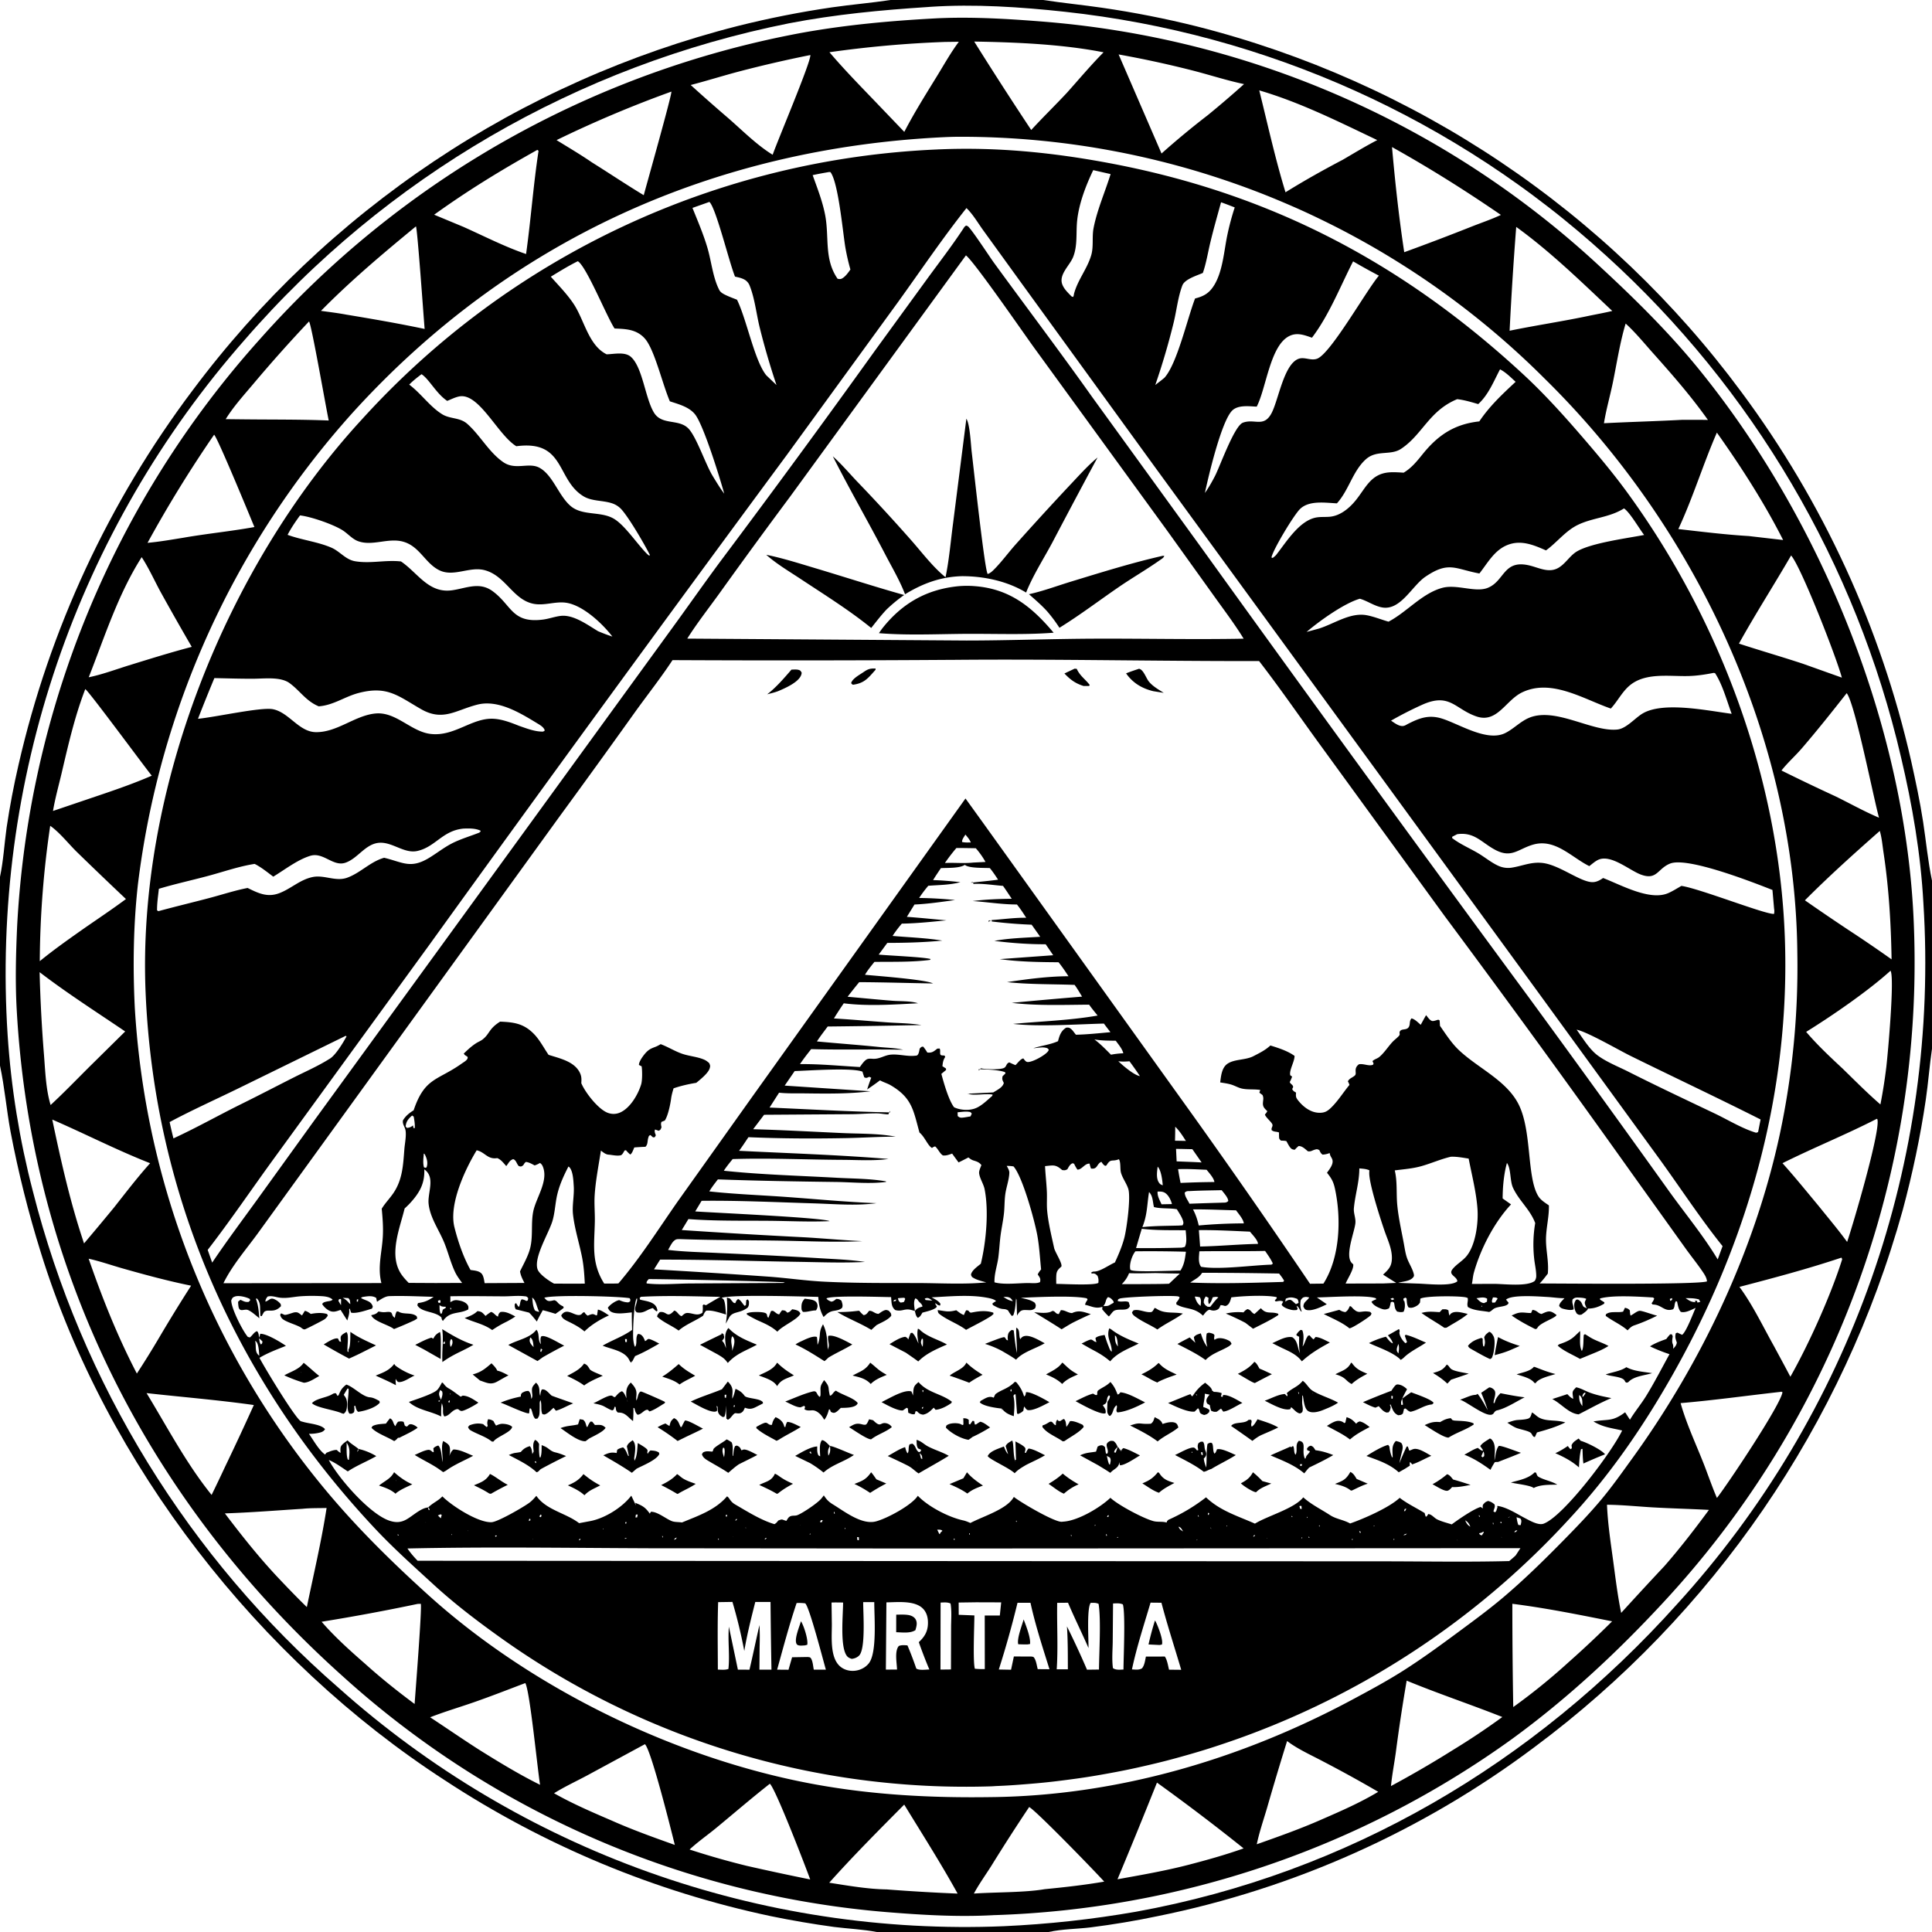 <svg xmlns="http://www.w3.org/2000/svg" viewBox="0 0 256 256"><path d="M118.01 0h20.232c2.587.4 5.201.65 7.793 1.028q6.311.914 12.499 2.457 1.344.34 2.68.71 1.335.368 2.663.766 1.328.397 2.647.823t2.629.88 2.608.936q1.3.482 2.589.992t2.566 1.047 2.543 1.102 2.52 1.156 2.493 1.21 2.468 1.263 2.44 1.316 2.41 1.367 2.381 1.42 2.35 1.47 2.318 1.52 2.285 1.568 2.25 1.618q1.118.821 2.216 1.666t2.18 1.713q1.08.868 2.141 1.759 1.062.891 2.105 1.805t2.064 1.85 2.024 1.892q1.003.958 1.984 1.936.981.98 1.942 1.979.96 1 1.898 2.02.939 1.02 1.855 2.059t1.81 2.1q.894 1.058 1.765 2.137t1.719 2.174q.847 1.097 1.671 2.211 1.01 1.359 1.983 2.743.974 1.385 1.911 2.794t1.838 2.843q.9 1.433 1.764 2.889.863 1.455 1.688 2.933t1.612 2.977 1.533 3.017 1.455 3.056q.708 1.538 1.375 3.093.668 1.555 1.295 3.127.627 1.573 1.213 3.16.586 1.589 1.13 3.191.545 1.603 1.048 3.219.502 1.616.965 3.244.46 1.629.877 3.269.42 1.64.795 3.29c.597 2.692 1.18 5.4 1.597 8.127.393 2.573.636 5.22 1.173 7.764v22.278c-.33 2.243-.493 4.51-.822 6.752-.713 4.868-1.77 9.847-3.048 14.597q-.368 1.325-.762 2.64-.395 1.317-.818 2.625-.42 1.308-.87 2.607-.448 1.299-.924 2.588-.475 1.29-.977 2.569t-1.03 2.548q-.529 1.269-1.083 2.526-.555 1.257-1.135 2.503t-1.186 2.48-1.237 2.453-1.287 2.428q-.657 1.208-1.338 2.401-.681 1.194-1.387 2.373-.705 1.18-1.435 2.344-.73 1.165-1.483 2.314t-1.531 2.282-1.578 2.25-1.624 2.218-1.67 2.183-1.714 2.149-1.757 2.112-1.802 2.076q-.911 1.029-1.844 2.038-.932 1.01-1.885 2t-1.927 1.96-1.966 1.92-2.006 1.879-2.044 1.837-2.082 1.795q-1.05.886-2.117 1.751-1.069.864-2.155 1.707t-2.188 1.662q-1.38 1.034-2.786 2.029t-2.841 1.95-2.894 1.871q-1.46.916-2.946 1.79-1.484.875-2.993 1.708t-3.04 1.624-3.083 1.54q-1.552.748-3.125 1.452-1.572.706-3.164 1.367-1.591.66-3.2 1.277t-3.235 1.189-3.267 1.097q-1.64.527-3.295 1.007-1.655.483-3.323.918t-3.346.823q-1.68.387-3.368.73-4.4.922-8.861 1.484c-1.812.22-3.797.215-5.564.613H116.17c-1.842-.36-3.797-.433-5.663-.67q-4.193-.573-8.338-1.423-1.44-.305-2.874-.642-1.433-.337-2.857-.71-1.425-.37-2.84-.775-1.416-.403-2.822-.84-1.405-.437-2.8-.907t-2.78-.973-2.755-1.037q-1.371-.534-2.73-1.1-1.36-.566-2.705-1.165-1.345-.597-2.676-1.226t-2.647-1.289-2.616-1.35-2.584-1.411-2.55-1.47-2.516-1.53-2.48-1.588C34.28 219.924 14.114 194.06 5.405 165.95q-2.466-7.89-4.01-16.012C.86 147.042.618 144.081 0 141.204V116.19c.453-2.13.577-4.386.878-6.547q.623-4.173 1.573-8.285.384-1.68.812-3.349t.9-3.326.987-3.302 1.074-3.274 1.16-3.245q.6-1.615 1.244-3.213.643-1.6 1.328-3.18t1.411-3.144 1.493-3.106q.767-1.543 1.575-3.065t1.654-3.023 1.734-2.978 1.81-2.932 1.888-2.883 1.962-2.833 2.037-2.78q.828-1.11 1.68-2.2.85-1.093 1.726-2.166.874-1.073 1.771-2.127.898-1.055 1.817-2.09.92-1.035 1.86-2.05.942-1.015 1.905-2.01.962-.995 1.946-1.97.984-.974 1.988-1.927T42.24 33.3t2.068-1.841 2.107-1.797 2.144-1.751q1.082-.864 2.182-1.706 1.1-.84 2.217-1.658t2.252-1.611q1.134-.794 2.285-1.563 1.151-.77 2.318-1.514 1.167-.745 2.35-1.464 1.183-.72 2.381-1.414t2.41-1.363 2.439-1.311 2.466-1.259 2.492-1.206 2.517-1.153 2.542-1.1 2.564-1.044 2.586-.99q1.298-.482 2.606-.935t2.625-.88q1.318-.425 2.644-.822 1.326-.398 2.66-.767 1.335-.37 2.677-.71 6.18-1.547 12.483-2.467c2.579-.37 5.18-.585 7.755-.974m4.98.928c-6.195.4-12.327.98-18.43 2.158q-1.301.26-2.597.546t-2.586.599q-1.29.312-2.572.652-1.283.339-2.559.704-1.276.366-2.543.758-1.269.392-2.528.81t-2.51.861-2.492.914q-1.242.469-2.473.964t-2.452 1.015q-1.22.52-2.43 1.066-1.21.545-2.409 1.115t-2.385 1.165-2.36 1.213-2.335 1.262-2.308 1.31-2.28 1.357-2.253 1.404-2.222 1.45q-1.105.737-2.193 1.496t-2.161 1.54-2.129 1.585-2.096 1.628q-1.04.825-2.062 1.671t-2.027 1.713-1.991 1.755-1.955 1.795-1.917 1.836-1.879 1.874-1.84 1.913-1.8 1.95-1.76 1.986q-1.032 1.172-2.035 2.368-1.003 1.197-1.977 2.418-.973 1.221-1.916 2.465-.944 1.245-1.856 2.512t-1.793 2.557-1.73 2.6-1.665 2.641-1.6 2.682-1.534 2.72-1.466 2.758-1.398 2.792-1.328 2.826-1.26 2.858q-.611 1.436-1.187 2.888t-1.117 2.916-1.045 2.943q-.504 1.478-.972 2.967t-.899 2.991q-.431 1.5-.825 3.012-.394 1.51-.75 3.031-.357 1.52-.677 3.049-.319 1.528-.6 3.064-.282 1.536-.526 3.078-.243 1.543-.449 3.09-.206 1.549-.373 3.101-.168 1.553-.297 3.109-.13 1.556-.22 3.115-.092 1.559-.144 3.12-.053 1.56-.067 3.121t.01 3.123.086 3.122.164 3.118q.172 2.615.467 5.219t.713 5.191.956 5.151q.54 2.565 1.199 5.101.301 1.19.626 2.374.324 1.183.671 2.36t.716 2.347.76 2.334.804 2.319.848 2.303.892 2.286q.456 1.14.935 2.27.478 1.13.977 2.25.5 1.121 1.02 2.233.52 1.11 1.062 2.212.542 1.101 1.104 2.192.563 1.09 1.146 2.17.582 1.08 1.186 2.149.603 1.069 1.226 2.125.624 1.058 1.267 2.102.643 1.045 1.306 2.078t1.346 2.053 1.384 2.026 1.422 2 1.46 1.973T28 205.911t1.534 1.916 1.57 1.886 1.605 1.857 1.64 1.826 1.674 1.794 1.708 1.762 1.741 1.73 1.774 1.696 1.805 1.662 1.837 1.628q1.119.999 2.26 1.97 1.143.972 2.308 1.916 1.166.944 2.353 1.86t2.398 1.802 2.44 1.744 2.48 1.685 2.521 1.625 2.56 1.564q1.288.766 2.596 1.501 1.307.736 2.631 1.44 1.325.703 2.665 1.374 1.342.672 2.698 1.31 1.357.64 2.728 1.246t2.758 1.179 2.785 1.112q1.4.54 2.811 1.045 1.412.506 2.836.977 1.424.472 2.858.909t2.88.84q1.444.403 2.898.77 1.454.368 2.916.7 1.463.333 2.933.63 1.47.296 2.946.558t2.96.487q1.482.228 2.97.418 1.487.19 2.978.345t2.987.272q1.495.12 2.992.203 1.498.082 2.997.127 1.499.048 2.998.058t3-.015 2.997-.088q4.395-.2 8.768-.677 4.374-.48 8.708-1.235c28.099-5.092 52.744-19.621 71.735-40.776q1.064-1.169 2.098-2.364t2.038-2.415 1.977-2.464q.973-1.245 1.915-2.514.941-1.27 1.85-2.561.91-1.292 1.787-2.607t1.72-2.65q.844-1.337 1.654-2.693t1.585-2.734q.776-1.376 1.517-2.772t1.447-2.809 1.376-2.845q.67-1.43 1.304-2.878.634-1.447 1.232-2.91t1.159-2.94 1.084-2.968 1.01-2.994.934-3.018.858-3.041.783-3.062.705-3.08q.335-1.544.63-3.097.292-1.552.55-3.111.255-1.56.473-3.125.214-1.565.392-3.135t.315-3.144q.138-1.575.238-3.151.097-1.577.157-3.156.058-1.58.077-3.16.02-1.58 0-3.16t-.08-3.158q-.06-1.58-.16-3.156c-.355-6.543-1.464-12.987-2.97-19.354q-.277-1.19-.577-2.376-.303-1.185-.625-2.365t-.667-2.352-.712-2.34-.756-2.326-.8-2.31-.844-2.296q-.432-1.144-.886-2.279t-.93-2.262-.972-2.244-1.014-2.225-1.056-2.206q-.539-1.097-1.098-2.185t-1.139-2.164-1.179-2.142-1.22-2.12-1.259-2.096q-.64-1.043-1.299-2.072t-1.338-2.047-1.376-2.022-1.414-1.995-1.451-1.968-1.489-1.94-1.524-1.913-1.561-1.883-1.596-1.852q-.807-.92-1.63-1.823-.825-.904-1.665-1.791-.841-.888-1.699-1.76-.857-.871-1.731-1.727-.874-.855-1.763-1.694-.89-.839-1.796-1.66-.923-.842-1.863-1.665t-1.897-1.627T207.14 29t-1.959-1.551-1.989-1.513-2.018-1.473q-1.017-.726-2.047-1.432-1.03-.707-2.075-1.393-1.044-.686-2.101-1.35-1.058-.666-2.129-1.31-1.07-.645-2.153-1.268t-2.178-1.224-2.202-1.182q-1.106-.58-2.224-1.137-1.118-.558-2.246-1.094-1.13-.536-2.268-1.05-1.14-.513-2.288-1.004-1.149-.49-2.307-.959-1.159-.468-2.326-.913-1.167-.446-2.343-.868t-2.36-.82-2.375-.775q-1.192-.376-2.39-.728-1.2-.352-2.405-.68-1.206-.328-2.417-.633-1.212-.304-2.43-.585-1.217-.28-2.44-.537-1.222-.256-2.45-.489-1.227-.232-2.46-.44-1.231-.208-2.467-.392t-2.475-.343q-1.24-.16-2.481-.295C135.246.925 129.134.51 123.213.908q-.112.008-.223.02"/><path d="m131.719 253.763-.125.007c-4.663.26-9.443-.028-14.094-.405q-1.245-.103-2.489-.23-1.243-.13-2.483-.282-1.24-.153-2.477-.333t-2.47-.383-2.462-.432-2.452-.485-2.442-.532q-1.218-.28-2.43-.583-1.213-.305-2.418-.634-1.206-.328-2.405-.682-1.199-.353-2.39-.73-1.191-.378-2.375-.78t-2.358-.828-2.341-.876-2.323-.923-2.303-.971-2.283-1.018-2.261-1.063q-1.126-.544-2.24-1.11t-2.216-1.156-2.193-1.2-2.167-1.245-2.142-1.289-2.114-1.332q-1.05-.677-2.087-1.375-1.037-.699-2.059-1.418-1.022-.72-2.029-1.46t-1.999-1.5-1.968-1.541-1.936-1.58q-.96-.801-1.903-1.621t-1.87-1.659c-25.757-23.063-41.327-53.8-43.208-88.468-.193-3.566-.102-7.183.056-10.75q.068-1.344.165-2.686.098-1.341.223-2.681.126-1.34.28-2.676t.336-2.67.394-2.661.45-2.653.507-2.642.562-2.632q.296-1.312.62-2.618.322-1.306.674-2.605.35-1.299.73-2.59.378-1.29.784-2.573t.84-2.556q.433-1.274.893-2.538t.948-2.518 1.001-2.498 1.054-2.475 1.107-2.453 1.158-2.428q.593-1.209 1.21-2.403.618-1.196 1.261-2.377.644-1.182 1.312-2.35t1.361-2.32T21.543 62q.718-1.138 1.46-2.26.74-1.123 1.506-2.23.765-1.107 1.554-2.197t1.6-2.163 1.646-2.128T31 48.93t1.736-2.056 1.779-2.019q.867-.977 1.755-1.937t1.795-1.901 1.834-1.864q.926-.922 1.871-1.825.946-.904 1.91-1.787.963-.883 1.945-1.746.981-.864 1.981-1.706 1-.843 2.016-1.665t2.05-1.623 2.083-1.58q1.049-.78 2.114-1.538 1.066-.758 2.147-1.493t2.176-1.449 2.206-1.403 2.234-1.358 2.262-1.31q1.138-.645 2.289-1.265 1.15-.62 2.314-1.217 1.163-.596 2.339-1.169 1.175-.572 2.362-1.12t2.385-1.072 2.407-1.022 2.427-.972 2.446-.922 2.465-.87q1.237-.424 2.483-.821t2.498-.769q1.254-.371 2.515-.717 1.26-.346 2.528-.665t2.542-.613 2.554-.56 2.565-.508c5.977-1.094 11.993-1.637 18.053-1.96q.36-.02.72-.032c4.373-.16 8.733.098 13.09.44q1.291.1 2.58.227 1.29.126 2.576.28t2.568.335 2.561.39q1.279.207 2.553.442t2.542.497q1.269.262 2.531.55 1.263.29 2.52.604 1.256.315 2.506.657t2.491.71 2.476.762 2.46.814q1.224.42 2.44.865 1.217.446 2.423.918 1.207.471 2.403.968 1.196.496 2.382 1.018 1.185.522 2.36 1.07 1.174.546 2.337 1.117 1.162.572 2.312 1.168t2.287 1.216 2.262 1.264 2.233 1.311 2.206 1.358 2.177 1.405 2.146 1.45q1.066.737 2.116 1.495 1.05.76 2.083 1.54t2.05 1.583q1.018.802 2.017 1.626 1 .824 1.982 1.669.982.844 1.946 1.71.964.865 1.91 1.75c4.453 4.126 8.896 8.526 12.733 13.237 16.398 20.135 27.585 47.75 28.553 73.784q.06 1.535.082 3.072t.007 3.073q-.014 1.537-.067 3.073t-.145 3.07q-.09 1.534-.22 3.065-.127 1.532-.295 3.06-.165 1.527-.37 3.05-.205 1.524-.445 3.041-.243 1.518-.523 3.029-.277 1.511-.595 3.015-.314 1.504-.67 3-.352 1.495-.742 2.982-.39 1.486-.816 2.963-.427 1.476-.89 2.941-.462 1.466-.961 2.92t-1.033 2.894q-.535 1.441-1.105 2.868t-1.174 2.84-1.244 2.81q-.64 1.398-1.314 2.779t-1.381 2.745-1.449 2.71q-.741 1.347-1.515 2.674-.774 1.328-1.58 2.636-.807 1.308-1.646 2.596t-1.709 2.555-1.77 2.512-1.833 2.467q-.931 1.222-1.893 2.421-.961 1.199-1.952 2.374-.99 1.175-2.01 2.325t-2.066 2.275c-6.115 6.589-12.668 12.679-19.946 17.978q-.932.672-1.877 1.326t-1.901 1.29q-.957.637-1.925 1.255-.969.62-1.948 1.22-.98.6-1.97 1.183-.99.582-1.992 1.146-1.001.564-2.013 1.11-1.011.544-2.032 1.071t-2.053 1.034-2.07.995-2.09.958q-1.049.469-2.106.918-1.058.45-2.124.879-1.066.43-2.139.84t-2.154.8-2.17.76q-1.087.369-2.182.719t-2.195.678q-1.101.33-2.208.638-1.107.31-2.219.598t-2.23.555-2.24.516q-1.121.247-2.248.472t-2.257.43-2.265.39-2.272.347-2.278.305-2.282.263-2.288.22-2.291.18q-1.147.078-2.294.135t-2.296.093M125.22 5.557q-7.693.28-15.314 1.363c1.93 2.269 4.024 4.408 6.086 6.556l3.832 3.998c1.307-2.528 2.838-4.955 4.327-7.38.933-1.519 1.834-3.136 2.901-4.56zm3.87-.049q3.698 5.91 7.553 11.717c1.547-1.69 3.193-3.283 4.754-4.959 1.59-1.78 3.152-3.64 4.831-5.335-5.44-1.071-11.588-1.333-17.138-1.423m-21.71 1.784q-4.81.962-9.553 2.207c-2.11.559-4.194 1.218-6.305 1.765q2.425 2.201 4.91 4.333c1.883 1.63 3.83 3.614 5.951 4.91.659-1.914 5.07-12.273 4.996-13.215m40.846-.076 5.684 13.125q2.976-2.655 6.137-5.086 2.445-2 4.796-4.109c-2.241-.474-4.43-1.185-6.647-1.761q-4.945-1.27-9.97-2.17m18.633 4.76c1.117 4.49 2.121 9.084 3.48 13.503 2.456-1.527 5.032-2.97 7.592-4.313 1.511-.88 3.012-1.799 4.565-2.603-5.104-2.427-10.192-4.992-15.637-6.586m-77.895.162a154 154 0 0 0-15.216 6.427c1.561.963 3.162 1.905 4.673 2.943 2.3 1.437 4.563 2.956 6.881 4.357.396-1.494 3.728-13.263 3.663-13.727m36.085 6.04C94.42 19.66 67.417 31.905 46.753 54.657q-.73.81-1.444 1.635-.715.824-1.413 1.661t-1.38 1.689q-.682.85-1.349 1.715-.665.863-1.315 1.74-.649.876-1.281 1.764-.633.889-1.248 1.79-.615.9-1.213 1.812t-1.178 1.835-1.143 1.858-1.108 1.879-1.07 1.9-1.035 1.92-.998 1.94-.96 1.958-.923 1.976q-.453.992-.885 1.993-.433 1.001-.847 2.01-.414 1.01-.808 2.026-.395 1.017-.77 2.041-.374 1.024-.73 2.055-.355 1.032-.69 2.07-.336 1.037-.651 2.08-.316 1.045-.611 2.094-.296 1.05-.571 2.106-.276 1.055-.53 2.115-.256 1.06-.491 2.126-.235 1.064-.45 2.134-.214 1.069-.408 2.142t-.367 2.15q-.174 1.077-.327 2.157-.152 1.08-.285 2.162c-.6 5.355-.677 10.864-.417 16.241q.062 1.074.146 2.146t.187 2.142q.105 1.07.23 2.139.125 1.067.272 2.133.146 1.065.313 2.127.167 1.063.354 2.121.188 1.06.396 2.114.208 1.055.437 2.106.23 1.05.479 2.096t.519 2.088.56 2.076q.29 1.035.6 2.065t.64 2.053.681 2.04.72 2.026q.37 1.01.76 2.012t.8 1.997.837 1.98q.428.987.876 1.964.448.978.915 1.947.467.968.952 1.928.486.959.99 1.909.505.95 1.027 1.89.523.939 1.064 1.868t1.1 1.848 1.136 1.826 1.172 1.804q.594.895 1.206 1.78.612.884 1.242 1.756.628.872 1.274 1.732.647.86 1.31 1.706.662.847 1.341 1.68c4.346 5.353 9.258 10.21 14.366 14.827 13.81 12.484 33.023 21.775 51.302 25.093 7.692 1.397 15.353 1.791 23.151 1.68 16.775-.16 33.214-5.01 47.93-12.892 2.284-1.224 4.599-2.47 6.786-3.858 2.537-1.612 4.982-3.405 7.398-5.192 1.99-1.472 3.987-2.939 5.877-4.538 2.73-2.311 5.35-4.88 7.86-7.433 1.747-1.777 3.514-3.601 5.112-5.513 1.432-1.712 2.73-3.552 4.038-5.358 9.216-12.721 16.317-27.682 19.626-43.082q.63-2.955 1.09-5.942t.751-5.994.409-6.028.066-6.041c-.26-28.347-13.427-56.422-33.532-76.14q-.953-.952-1.928-1.88-.976-.927-1.974-1.83t-2.018-1.782-2.06-1.73q-1.042-.854-2.104-1.681t-2.144-1.628q-1.082-.8-2.183-1.575-1.101-.773-2.221-1.52-1.12-.746-2.259-1.465t-2.293-1.41-2.327-1.352-2.36-1.295-2.392-1.236-2.42-1.178-2.45-1.117-2.476-1.056q-1.244-.514-2.5-.996t-2.526-.933-2.547-.871q-1.278-.42-2.567-.809-1.289-.388-2.587-.744-1.298-.357-2.604-.681t-2.62-.617-2.635-.552-2.648-.487-2.658-.422-2.669-.356-2.676-.29q-1.34-.13-2.682-.225-1.343-.096-2.687-.158-1.345-.063-2.69-.093-1.346-.03-2.692-.026-.989.006-1.976.056m59.399 1.307c.408 4.635.919 9.333 1.62 13.933q4.57-1.661 9.09-3.458c1.236-.482 2.519-.919 3.72-1.482-4.703-3.231-9.445-6.21-14.43-8.993m-113.267.384c-4.912 2.755-9.073 5.293-13.654 8.579l3.878 1.613c2.732 1.22 5.472 2.635 8.303 3.598.636-4.544.958-9.126 1.652-13.667-.146-.127-.075-.11-.179-.123M55.113 29.998c-4.369 3.592-8.607 7.159-12.582 11.193 1.12.154 2.249.29 3.361.499 3.473.575 6.928 1.169 10.374 1.897-.128-1.494-.962-13.39-1.153-13.589m145.794.068q-.535 6.873-.875 13.758c3.492-.721 7.029-1.24 10.513-1.978 1.028-.212 2.07-.399 3.091-.642-4.073-3.833-8.19-7.858-12.729-11.138M40.946 42.596a193 193 0 0 0-7.378 8.273c-1.27 1.505-2.621 2.992-3.66 4.67l2.686.029c3.65.038 7.318.001 10.965.151-.34-1.543-2.294-12.816-2.613-13.123m174.461.277c-.769 2.547-1.163 5.24-1.702 7.846-.368 1.782-.887 3.57-1.173 5.362 3.448-.18 6.898-.263 10.345-.451 1.143.002 2.288-.01 3.431.014-2.213-3.125-4.683-5.953-7.231-8.806-1.183-1.325-2.359-2.773-3.67-3.965m12.088 14.448c-1.83 4.202-3.173 8.631-5.108 12.781 3.086.352 6.223.742 9.321.926l4.566.527c-2.488-4.915-5.592-9.742-8.78-14.234m-199.12.276q-4.777 6.942-8.825 14.333c1.586-.145 3.157-.421 4.729-.674 3.132-.548 6.309-.854 9.433-1.421-.634-1.521-4.819-11.706-5.338-12.238m208.958 16.005c-2.265 3.907-4.725 7.733-6.912 11.679 2.818.921 5.672 1.743 8.485 2.672l5.151 1.835c-.69-2.624-5.406-14.697-6.724-16.186m-218.557.224c-3.127 4.907-4.899 10.54-7.017 15.916 1.71-.35 3.404-.973 5.069-1.499 2.852-.881 5.694-1.773 8.582-2.531q-2.1-3.61-4.123-7.266c-.824-1.517-1.567-3.181-2.511-4.62M11.3 91.306c-1.376 3.556-2.238 7.317-3.106 11.023-.397 1.694-.883 3.415-1.172 5.129l6.87-2.328c2.095-.716 4.187-1.464 6.217-2.347-1.202-1.502-8.27-11.112-8.81-11.476m233.397.542c-1.94 2.469-3.906 4.941-5.954 7.32-.858.998-1.88 1.892-2.686 2.927q3.54 1.757 7.129 3.41c1.918.936 3.832 2.017 5.795 2.844-.721-2.562-3.196-15.19-4.284-16.501M6.653 109.424q-.663 4.453-1.009 8.943t-.373 8.992c1.83-1.498 3.764-2.86 5.696-4.222 1.908-1.33 3.858-2.622 5.722-4.01q-3.3-3.115-6.549-6.281c-1.076-1.062-2.26-2.568-3.487-3.422m242.428.678c-3.369 2.971-6.753 6.01-9.921 9.194q2.865 2 5.775 3.932 2.892 1.892 5.708 3.893c-.073-4.698-.358-9.47-1.061-14.118-.143-.942-.229-1.992-.501-2.901m1.424 18.522c-2.983 2.706-7.763 5.983-11.18 8.104 1.502 1.762 3.18 3.328 4.87 4.905 1.633 1.591 3.244 3.22 4.969 4.712q.48-2.458.78-4.945c.201-1.675 1.119-11.854.561-12.776m-245.256.194q.138 5.529.585 11.041c.168 2.143.247 4.498.871 6.562 1.714-1.59 3.346-3.273 4.999-4.927l4.883-4.82c-3.79-2.573-7.704-5.07-11.338-7.856m243.439 19.427c-4.091 2.1-8.381 3.827-12.5 5.883 1.66 1.85 3.227 3.789 4.817 5.7 1.257 1.565 2.564 3.111 3.749 4.732.761-2.231 4.46-14.77 4.007-16.256zm-241.764.102c1.165 5.545 2.393 11.035 4.212 16.411q1.999-2.361 3.965-4.75c1.566-1.982 3.1-3.996 4.79-5.876-4.406-1.73-8.625-3.904-12.967-5.785m237.07 18.297c-4.441 1.486-8.981 2.691-13.511 3.875 1.752 2.369 3.105 5.224 4.548 7.797.736 1.368 1.482 2.732 2.202 4.108 2.461-4.343 5.37-10.816 6.862-15.554-.03-.077-.04-.171-.101-.226m-232.246.142c1.818 5.258 3.817 10.281 6.387 15.215q1.492-2.286 2.881-4.635 2.085-3.546 4.308-7.007c-3.04-.616-6.05-1.43-9.035-2.276-1.505-.427-3.016-.96-4.54-1.297m224.159 17.646c-4.403.491-8.807 1.112-13.22 1.488.913 3.238 2.43 6.212 3.565 9.366.405 1.07.792 2.153 1.25 3.202 1.51-1.949 8.415-12.288 8.685-14.007-.19-.093-.096-.084-.28-.05m-216.488.162c2.759 4.531 5.276 9.356 8.62 13.492q.914-1.869 1.793-3.754a378 378 0 0 0 3.802-8.157c-4.713-.667-9.483-1.052-14.215-1.581m193.516 14.794c.1 2.494.487 4.998.823 7.469.31 2.284.585 4.603 1.057 6.859q2.839-3.123 5.727-6.2c2.078-2.371 4.029-4.907 5.9-7.446-2.468-.134-4.938-.19-7.405-.332-2.022-.116-4.078-.333-6.102-.35m-172.87.538c-3.418.217-6.846.494-10.268.608 2.277 3.002 4.584 5.914 7.179 8.654 1.208 1.274 2.42 2.538 3.68 3.76.902-4.357 1.94-8.735 2.619-13.131-1.06.028-2.158-.003-3.21.11m15.277 12.6q-6.336 1.333-12.727 2.364c1.718 1.992 3.782 3.84 5.761 5.568 2.111 1.901 4.282 3.635 6.562 5.327.085-1.257 1.005-12.867.816-13.273zm145.051-.015q0 6.842.12 13.684 3.823-2.748 7.303-5.918 2.978-2.635 5.795-5.442c-4.36-.873-8.804-1.767-13.218-2.324m-14.002 10.185q-.821 4.756-1.444 9.542c-.205 1.469-.495 2.95-.637 4.424q4.201-2.26 8.241-4.797 3.348-2.04 6.514-4.351c-4.196-1.665-8.507-3.099-12.674-4.818m-116.787.32c-2.267.858-4.53 1.746-6.818 2.543-1.924.67-3.897 1.249-5.792 1.991 2.172 1.425 4.314 2.908 6.504 4.307 2.626 1.64 5.288 3.266 8.065 4.641-.346-2.065-1.35-12.46-1.96-13.482m100.943 7.68q-1.372 4.401-2.647 8.832c-.468 1.599-1.031 3.219-1.372 4.848 2.911-1.03 5.803-2.052 8.629-3.302 2.543-1.108 5.083-2.216 7.465-3.649q-3.601-2.1-7.299-4.023c-1.573-.838-3.359-1.625-4.776-2.706m-85.095.419-7.697 4.165c-1.433.765-2.963 1.476-4.34 2.334 2.396 1.363 5.02 2.497 7.554 3.585 2.765 1.234 5.596 2.25 8.448 3.263-.437-1.766-3.154-12.668-3.965-13.347m67.852 5.09q-2.563 6.425-5.23 12.808c3.136-.566 6.273-1.106 9.361-1.904 2.485-.646 4.93-1.328 7.35-2.187q-5.627-4.507-11.48-8.717m-51.296.15c-2.4 1.888-4.718 3.884-7.071 5.828-1.17.966-2.46 1.86-3.566 2.888q3.725 1.215 7.53 2.152 4.216.96 8.454 1.814c-.598-1.657-4.603-12.059-5.347-12.681m17.805 2.762c-3.356 3.384-6.762 6.798-9.937 10.353 2.463.381 5.103.85 7.593.885q4.705.363 9.419.555c-2.2-3.989-4.698-7.902-7.075-11.793m16.557.324q-2.566 3.837-4.994 7.763c-.769 1.22-1.648 2.434-2.33 3.701 2.78-.192 6.772-.125 9.38-.58 2.64-.257 5.273-.551 7.888-1.001-1.164-1.302-9.068-9.45-9.944-9.883"/><path d="M131.98 236.659q-.333.028-.667.041-1.08.034-2.16.046t-2.16.002-2.159-.041q-1.08-.032-2.158-.086t-2.156-.13-2.152-.174-2.149-.217-2.144-.26-2.138-.305-2.132-.349-2.124-.391-2.115-.434q-1.056-.229-2.106-.478-1.051-.25-2.096-.52-1.046-.272-2.086-.564t-2.073-.605-2.06-.647-2.047-.69-2.032-.73-2.017-.772-2.001-.813-1.984-.853-1.966-.894-1.948-.933-1.928-.974q-.96-.496-1.908-1.012-.949-.515-1.887-1.05t-1.865-1.089-1.843-1.127q-.915-.572-1.819-1.164-.904-.59-1.795-1.2-.892-.61-1.77-1.237c-3.052-2.174-6.088-4.484-8.852-7.018-2.636-2.416-5.359-4.853-7.804-7.46-18.422-19.645-29.237-44.018-30.385-71.001-1.138-26.737 10.613-56.36 28.665-75.967q.907-1.001 1.839-1.98.931-.978 1.886-1.933.956-.955 1.935-1.886.978-.931 1.98-1.838 1.001-.906 2.025-1.788 1.023-.881 2.068-1.737t2.111-1.685 2.152-1.633 2.192-1.58 2.23-1.523 2.267-1.469q1.143-.72 2.303-1.412t2.338-1.355 2.37-1.296 2.401-1.237 2.432-1.177q1.222-.574 2.459-1.117 1.237-.544 2.487-1.056t2.512-.994 2.535-.931 2.559-.868 2.578-.805 2.598-.74 2.616-.676 2.631-.611 2.646-.546 2.658-.48 2.67-.414 2.678-.348 2.687-.281 2.693-.215 2.697-.148c.143-.013.3-.014.443-.02 7.541-.304 14.824.425 22.23 1.807 21.463 4.005 39.022 13.243 55.026 28.061 2.795 2.589 5.374 5.457 7.858 8.341 2.02 2.346 4.023 4.731 5.847 7.233 12.344 16.93 20.12 37.93 20.9 58.905.763 20.49-4.821 40.291-14.876 58.047-3.896 6.881-8.329 13.327-13.721 19.123q-.908.99-1.84 1.956-.932.967-1.887 1.911-.956.944-1.934 1.864t-1.978 1.815-2.023 1.767-2.065 1.717-2.107 1.665q-1.064.82-2.147 1.613-1.084.794-2.186 1.56-1.102.767-2.224 1.506-1.12.74-2.26 1.451-1.138.712-2.294 1.395-1.156.684-2.328 1.339-1.173.655-2.36 1.28-1.189.627-2.392 1.224-1.203.596-2.42 1.163t-2.448 1.104-2.475 1.043-2.499.983-2.523.92-2.544.86-2.565.795-2.584.733-2.6.67-2.617.605-2.63.54-2.643.477-2.654.411-2.663.346-2.671.28-2.677.216-2.681.149m16.146-96.135.055.094c.609.582 2.08 1.847 2.86 1.968-.44-.67-.905-1.316-1.38-1.962-.51.043-.972.06-1.48-.006zm-29.447 10.091c-2.191-.005-4.374.146-6.564.188-4.292.082-8.653.066-12.942-.122-.41.601-.807 1.224-1.245 1.806 6.589.327 13.224.538 19.795 1.08-1.962.276-4.112.126-6.097.117-4.833-.023-9.72-.26-14.547-.102-.406.504-.818 1-1.167 1.545 4.947.524 10.008.656 14.978.933 2.136.119 4.395.105 6.5.474l.02.076c-2.115.285-4.491.034-6.64.007-5.21-.067-10.445-.153-15.65-.343-.397.519-.803 1.028-1.134 1.593 3.345.366 6.739.488 10.097.728 4.018.288 8.041.676 12.066.834-2.736.365-5.611.104-8.365.02-4.918-.148-9.901-.392-14.818-.335l-.844 1.405c2.37.17 16.914.818 17.808 1.288-2.695.119-5.43-.025-8.13-.046-3.511-.027-7.081.042-10.583-.227l-.879 1.452q8.098.55 16.205.959c2.578.146 5.154.394 7.732.517-3.677.173-7.366-.014-11.045-.071-4.368-.068-8.729-.047-13.097-.203-.406.009-.542-.031-.854.257-.298.276-.545.824-.752 1.175 2.213.266 4.47.297 6.697.411q6.686.287 13.367.688c1.997.127 4.041.189 6.018.495-2.936.148-5.89.031-8.827-.014-6.098-.094-12.218-.306-18.314-.292l-.81 1.287q7.673.436 15.34.978c2.412.183 4.815.535 7.23.655 4.1.206 8.231.174 12.335.181 2.987.006 6.152.207 9.122-.087-.655-.186-1.338-.321-1.897-.725-.09-.2-.17-.242-.082-.462.204-.51.843-.937 1.26-1.289.696-2.867 1.075-6.956.5-9.868-.14-.703-.655-1.442-.728-2.122-.035-.32.19-.777.302-1.076-.296-.379-.593-.472-1.034-.608-.284-.089-.453-.22-.685-.404-.434.22-.866.45-1.306.657q-.431-.58-.853-1.168c-.413.14-.78.3-1.224.242-.412-.251-.624-.847-1.025-1.194a.9.9 0 0 0-.412.206c-.555-.272-.957-1.471-1.666-2.044-.808-2.899-.949-4.577-3.803-6.257-.451-.266-.963-.4-1.426-.661q-.839.627-1.707 1.212c.172-.521.34-1.043.545-1.553l-.248-.126c-.321.116-.349.207-.677.068a13 13 0 0 1-.237-.748c-1.356-.56-7.186-.132-8.984-.081l-1.323 1.927 11.361.753c-2.834.352-5.7.315-8.55.28-1.17-.015-2.394.034-3.555-.092l-1.26 1.968c5.32.232 10.649.544 15.974.638l-.026-.197-.209.462c-.513-.013-1.014-.13-1.52-.133-1.126-.007-2.267.1-3.399.108l-11.544.078-1.45 1.912c3.927.11 7.865.33 11.792.51 2.289.105 4.853.04 7.09.48m51.618 21.855-.031.154zc.202-.12.347-.226.589-.24.236-.013.514.296.686.445l.147.13.35-.161c-.026-.253-.032-.314-.176-.535-.57-.218-.944-.277-1.517-.026zm-88.548.398-.123.131zl.13-.14zm64.446.197-.12.095c-.905.292-1.415-.079-2.297-.27.05-.276.18-.447.332-.678l-.097-.177c-1.751-.4-6.728-.162-8.746-.071.646.166 1.319.256 1.858.667.164.341.145.336.045.705-.387.325-.658.265-1.146.251-.394-.012-.667-.022-.954.289a2 2 0 0 0-.303.462q-.047-1.089-.07-2.179l-.055.042v-.238c-.079.766-.093 1.6-.376 2.32l-.187.092a4 4 0 0 1-.499-.724c-.245-.17-.38-.177-.663-.199-.51-.04-.898-.277-1.336-.518l-.096-.191c.164-.143.3-.236.498-.326-.214-.3-1.01-.43-1.368-.493-2.276-.395-4.872-.133-7.172-.02.42.24.896.446 1.17.857l-.048.238c-.319-.053-.375-.137-.621-.335-.04.378.433.386-.011.678-.443.291-1.191.446-1.709.593-.17.284-.285.553-.608.684-.27-.228-.305-.571-.388-.899.267-.348.443-.424.863-.55l.133-.038c.001-.288-.296-.486-.49-.695-.164-.218-.177-.288-.436-.4-.306.417-.125 1.192-.07 1.683l-.178-.058c-.538-.167-.808-.205-1.357-.078-.4.092-.687.114-1.08-.002-.422-.357-.462-.757-.504-1.277q-.019-.216-.032-.433c-1.203-.007-7.981-.248-8.574.18.184.246.376.306.65.424.293-.044.429-.177.652-.362.322.008.437.041.692.237.093.325.226.614.084.942-.315.29-.694.334-1.102.403-.625.105-.906.385-1.348.816-.505-.895-.627-1.668-.707-2.669-2.332-.048-11.362-.336-12.807.126.067.048.142.088.203.145.323.298.302 1.585.39 2.066-.788-.217-1.813-.602-2.63-.513-.22.2-.296.404-.415.671-1.049.704-2.28 1.138-3.242 1.968-.888-.646-2.086-1.112-2.853-1.848.044-.301.155-.366.344-.596 1.012-.166.904.907 1.924-.2.411.069.534.582.971.738.317-.246.445-.454.874-.423.703.052 1.232.423 1.889-.028.073-.347.065-.636.04-.984l.131-.118.302.103c.632-.378 1.262-.76 1.91-1.112-3.5-.064-7.046-.196-10.543-.004l-.158.166.058.206c.733.206 1.776.245 2.163.99.068.132.108.305.149.445l-.101.13c-.217-.118-.346-.264-.51-.447-.299.075-.52.172-.794.314-.465.241-.838.364-1.362.253-.17-.204-.22-.241-.199-.522.025-.332.39-1.135.225-1.346-.41.546-.559 4.74-.466 5.503.027.224.093.77.236.938.341-.458-.006-1.224.382-1.71.304.017.448.102.64.349.134.17.222.403.296.603.396-.163.259-.406.77-.213.378.143.752.357 1.115.538-1.048.602-2.085 1.194-3.205 1.658l-.4.761-.038-.12-.055.237c-.185-.15-.183-.174-.284-.374-.613-1.215-2.377-1.405-3.519-1.884 1.292-.757 2.675-1.204 3.9-2.09-.02-.774-.046-1.546-.032-2.32-.76.069-2.151.32-2.811-.125-.192-.13-.27-.297-.37-.494.292-.41 1.01-.916 1.508-1.01l.126.054c.382.158.66.232 1.073.251l.244-.125c.03-.233.068-.22-.063-.434-1.48-.264-10.143-.46-11.307-.058.22.23.32.419.661.434.203.008.462-.07.663-.11.233.064.309.15.463.32.224.249.44.371.738.514l.051.17c-.34.305-.722.53-1.084.803-.562-.173-1.12-.346-1.693-.481-.273.496-.55.987-.785 1.501-.331-.404-.651-.816-1.029-1.178q-.878-.226-1.76-.437c-.16-.298-.153-.357-.136-.699l.171-.136q.048.083.097.163c.144.234.082.144.261.358.245-.337.11-.712.39-1.015.253.035.4.092.618.223l.19-.077.05-.297c-.19-.251-.238-.229-.541-.263-.87-.097-1.828.023-2.712.02-2.347-.01-4.717-.054-7.061-.01l.004.786c.52-.325.707-.321 1.315-.193.34.071.77.258.967.561.143.22.12.364.078.598-1.262.655-2.39.165-3.35 1.519-.15-.177-.154-.238-.197-.458-.815-.851-2.674-.642-3.195-1.63l.09-.281.244-.04c.766-.131 1.187-.342 1.828-.788-1.954-.051-3.933-.158-5.885-.092-.558.02-1.157.449-1.615.748a3 3 0 0 1-.1-.501c-.476-.334-1.12-.24-1.666-.155-.234.036-.156.018-.368.147.621.39 1.38.373 1.575 1.174l-.116.246c-.754.218-2 .674-2.755.536a3.4 3.4 0 0 1-.18-.57c-.115.22-.087.092-.069.319.031.399-.157.896-.257 1.282-.13-.177-.884-1.394-.898-1.405l-.138.05c-.5.179-.908.301-1.41.026a2.44 2.44 0 0 1-.887-.846c.141-.237.332-.269.59-.33.304-.072.534-.042.797-.243-.35-.392-1.086-.456-1.58-.48a22 22 0 0 0-2.651.02c-1.076.078-2.018.362-3.094.132-.438-.094-.86-.211-1.3-.088-.189.276-.255.325-.287.668.609-.19.636-.624 1.345-.244.288.154.467.316.682.557l.045.281c-.93.99-1.663.353-2.193.734-.106.077-.282.455-.362.583l-.158-.002c-.155-.843.154-1.73-.522-2.357l-.087.099.052.14c.273.78.327 1.585.395 2.403-.448-.343-.971-.852-1.483-1.075-.52-.226-1.188.421-1.293-.58-.018-.168-.043-.369-.03-.537l.302-.246c.419.182.628.332 1.088.279l.202-.2-.047-.192c-.458-.254-1.45-.499-1.961-.323-.339.117-.356.205-.498.508-.001 1.079 1.497 4.022 2.195 4.845l.272.072c.334-.26.565-.728.958-.831.237.274.21.51.26.86.07-.179.112-.329.153-.514.85-.026 2.72 1.11 3.407 1.6-1.178.47-2.419.931-3.507 1.586.706 1.346 4.496 7.62 5.426 8.367.064.052.337.112.416.135.741.218 2.377.322 2.844.958-.219.335-.495.407-.88.49-.42.09-.82.126-1.25.114.585.832 1.316 2.175 2.136 2.75l.025.141-.025-.14.184-.235c.449-.173.879-.376 1.367-.38.174.173.284.277.503.394-.014-.231-.036-.472.003-.703.066-.387.623-.724.926-.957.432.458.977.735 1.452 1.142-.101.148-.15.204-.174.386.189-.244.139-.112.174-.386.8.163 1.654.528 2.354.949-1.243.714-2.583 1.23-3.779 2.026-.807-.53-1.625-1.145-2.517-1.518l-.051-.058.051.058c1.265 2.4 5.447 7.211 8.07 8.058.804.26 1.468.24 2.21-.171.853-.474 1.926-1.528 2.896-1.596l.002.26.17.111c0-.23-.031-.206-.172-.371.563-.587 1.326-.863 1.874-1.467 1.259 1.266 4.736 3.499 6.517 3.424.833-.034 4.227-2.002 5.005-2.575.354-.26.644-.59.93-.92 1.307 1.891 3.917 2.273 5.67 3.623l1.428-.267c1.953-.354 4.292-1.812 5.484-3.38l.614 1.293-.081-.343c.948.392 1.313.573 1.92 1.437l.148-.252c.957-.012 2.184 1.107 2.939 1.292.36.089.799.068 1.176.129 2.146-.89 4.417-1.645 5.97-3.464.191.124.243.233.375.416.232.322.39.478.726.674 1.593.925 3.416 2.08 5.181 2.595.251-.138.334-.26.509-.48.22-.069.393-.187.613-.104q.226.085.457.154c.217-.337.312-.607.75-.673.27-.04.47.008.74-.102.753-.308 2.587-1.554 3.094-2.128.136-.155.259-.312.377-.48.368.55.636.846 1.205 1.192 1.517.924 3.806 2.733 5.67 2.265 1.465-.369 4.795-2.155 5.585-3.404 1.374 1.436 4.067 2.846 6.03 3.268.323.07.632.208.936.338 1.592-.847 4.7-1.776 5.665-3.305l.097-.147c.844.685 5.376 3.36 6.358 3.292.054-.004.107-.013.161-.018l.184-.014c1.901-.181 4.73-1.85 6.088-3.147.996.947 4.338 2.727 5.702 3.091.567.152 1.146.015 1.749.186l.023.111-.023-.111.054-.183c.198-.189.12-.148.339-.249q1.288-.58 2.499-1.309 1.21-.729 2.326-1.596c1.877 1.79 4.171 2.458 6.482 3.484 1.664-1.029 5.22-1.987 6.403-3.484 1.076.966 2.347 1.572 3.547 2.356.82.536 1.786.61 2.66 1.108 1.811-.627 5.21-2.114 6.569-3.401 1.038.799 2.204 1.338 3.313 2.023.039.186.079.32.153.498.181-.129.131-.066.243-.243l.071-.122c.458.011.779.503 1.183.702.584.288 1.31.465 1.934.664.841-.627 2.844-2.014 3.825-2.313l.312.195.124.252-.124-.252c-.054-.207-.039-.282-.002-.487.26-.288.317-.377.696-.501.37.109.547.21.841.459.119.41-.09.55-.138.946l.22.097c.206-.192.191-.332.259-.599l.05.146-.027-.392c1.214.137 2.638 1.083 3.721 1.644.635.329 1.731.969 2.431.706 2.68-1.01 9.118-9.608 10.392-12.344-1.41-.332-2.519-.42-3.799-1.2 1.97-.338 2.482.073 4.195-1.213l.639.987c.66-1.096 1.493-2.086 2.167-3.181 1.095-1.782 2.062-3.673 3.073-5.505a21 21 0 0 1-2.582-1.034c.677-.442 1.41-.698 2.163-.978.149-.226.325-.417.503-.619l.227.001.114.254c-.032.305-.125.7-.011.99a.95.95 0 0 1 .082.445l-.01.221c.254-.27.414-.432.486-.811-.172-.501-.274-.728-.137-1.245l.21-.079.626.293c.556-.405 1.458-2.834 1.789-3.57-.592.26-1.317.695-1.962.53-.328-.356-.387-.91-.496-1.37l-.154-.048c-.264.4-.087.758-.38 1.07-1.125.38-1.466-.556-2.556-.623-.21-.012-.097.03-.291-.163.161-.223.287-.388.351-.659l-.166-.117c-1.814-.105-5.354-.345-7.022.135l.024.156.565.354-.03.177c-.664.41-1.343.646-2.126.65l-.182-.048c-.111-.215-.093-.166-.165-.344-.18-.449-.086-.477.096-.895-.25-.143-.803-.167-1.097-.174-.318-.008-.477.039-.71.246-.057.263-.047.409.029.66.069.229.104.408.107.65-.299.182-.944.044-1.301-.046-.305-.076-.444-.143-.618-.402.053-.38.327-.61.574-.88l.13-.142c-.762.005-1.53-.124-2.294-.165-1.096-.058-4.671-.346-5.447.355l.342.417c-.143.607-1.522.403-2.06.864-.178.152-.298.264-.52.356-.937-.178-1.98-.162-2.813-.657-.177-.426.054-.746-.027-1.197-.065-.024-.178-.07-.252-.087-.887-.202-5.328-.211-6.021.173l-.049.517c-.155.25-.309.375-.566.507-.322.164-.6.244-.946.14-.244-.316-.228-.804-.265-1.19l-.152-.115-.268.135c.004.06-.002.123.014.18.124.437.046-.227.151.362.065.36.025.897-.153 1.202-.333.087-.515.045-.842-.026-.349-.359-.31-.71-.414-1.188l-.24-.124-.199.092a3 3 0 0 1-.218.784c-.37.181-.607.21-1 .066-.491-.18-1.09-.453-1.332-.93.147-.117.257-.174.434-.25l.194-.079-.038-.13c-1.185-.484-6.261-.136-7.824-.115l1.315.902c-.636.317-1.846.897-2.57.779-.346-.056-.378-.182-.534-.459.018-.627.452-.718.777-1.218-.125-.024-.348-.086-.482-.07-.371.043-.425.132-.638.406q-.038.177-.051.357-.014.181-.002.362.01.18.046.358.035.177.094.348c.013.038.032.074.048.11-.25.01-.324-.624-.696-.759l.151.409-.126.143c-.288.025-.522.031-.804-.043-.39-.102-.999-.3-1.202-.667l.204-.401c-.316-.187-.619-.068-.976-.025l-.141-.122.282-.319-.047-.134c-1.428-.303-4.497-.148-5.986.036-.085.29-.2.731-.433.945-.433.4-.502.04-.995.096-.073.171-.142.385-.293.504-.258.203-.648.247-.952.157l-.225-.073c-.417.146-.579.458-.857.793-1.23-1.153-2.237-.778-3.522-1.49l-.014-.232c.183-.232.368-.433.44-.726-.056-.03-.107-.07-.167-.09-.565-.188-7.312.053-7.8.288-.225.108-.146.045-.247.3.492.21 1.038-.072 1.472.159l.15.513c-.287.811-1.488.254-2.115.649-.207.13-.458.547-.668.732-.332-.284-.601-.611-.883-.944l.03-.33zc.833-.005.62-.05 1.375-.447l-.028-.192c-.224-.283-.363-.457-.72-.554-.335.287-.26.682-.507 1.03zM47.16 192.936l-.135.063zl.06-.186zm113.09 9.21.125.229c.02.125-.003.042.132.22-.016-.084-.086-.148-.132-.22zm17.125 1.104-.11.096zl.143-.143zM144.859 22.544c-.98 2.049-1.882 4.384-2.128 6.657-.175 1.614.08 3.35-.546 4.88-.461 1.131-1.933 2.314-1.417 3.63.24.617.77 1.102 1.22 1.57l.215.07c.051-.14.093-.241.1-.391.49-1.871 1.764-3.332 2.292-5.155.333-1.151.081-2.403.306-3.571.464-2.411 1.531-4.814 2.259-7.166zm-34.978.245c-.737.127-1.47.257-2.2.418.617 1.727 1.302 3.457 1.651 5.263.574 2.962-.17 5.827 1.65 8.465.339.073.487.06.776-.155.366-.272.663-.7.925-1.068a29 29 0 0 1-.676-2.967c-.329-1.987-.922-8.578-1.968-9.936zM94 26.754l-2.243.794c.707 1.765 1.48 3.551 2.007 5.378.507 1.756.708 3.907 1.555 5.519.19.362.687.584 1.044.745.423.191.862.354 1.293.522 1.289 2.624 2.31 8.074 3.881 10.018l1.353 1.29q-1.282-3.806-2.246-7.705c-.428-1.767-.64-3.813-1.318-5.483q-.027-.07-.061-.136t-.074-.13q-.04-.062-.085-.121-.047-.059-.098-.113-.05-.054-.107-.103-.056-.05-.116-.093t-.125-.08-.132-.07c-.358-.168-.746-.251-1.132-.331-.749-1.79-2.513-9.088-3.396-9.9m67.795.05c-.49 1.785-1.002 3.569-1.431 5.369-.314 1.313-.536 2.72-.98 3.992-.786.348-2.404.827-2.717 1.658-.576 1.527-.756 3.27-1.136 4.858q-1.031 4.223-2.45 8.332c.405-.32.826-.628 1.217-.963 1.68-1.853 3.05-7.921 4.057-10.502 1.19-.296 1.907-.727 2.554-1.798 1.113-1.846 1.278-4.477 1.71-6.564q.391-1.88.989-3.704c-.602-.227-1.203-.474-1.813-.678m-33.734.767c-3.177 4.001-6.062 8.284-9.05 12.428l-14.802 20.35q-23.85 32.286-47.32 64.848l-20.525 28.221c-2.956 4.054-5.775 8.233-8.844 12.201l.595 1.685c1.945-2.89 4.034-5.676 6.074-8.498l7.433-10.31 16.47-22.643L88.708 83.72c2.314-3.164 4.552-6.38 6.89-9.525q10.34-13.787 20.382-27.792l6.947-9.549c1.642-2.246 3.353-4.46 4.87-6.794l.209-.177c.082.035.176.05.247.105.502.39 2.878 4.043 3.46 4.84 4.308 5.91 8.726 11.75 12.959 17.715l14.567 20.104q21.526 29.905 43.38 59.572 9.2 12.569 18.265 25.236c2.182 3.08 4.795 6.21 6.72 9.424l.645-1.76c-2.951-3.678-5.55-7.665-8.315-11.484l-16.063-22.07-50.853-69.7-17.833-24.571-4.88-6.747c-.7-.962-1.384-2.16-2.245-2.977m-.07 6.269-23.312 31.989q-4.718 6.335-9.321 12.754c-1.442 2.003-2.972 3.95-4.294 6.037l37 .254c5.629-.003 11.245-.222 16.87-.246 6.614-.028 13.245.128 19.856.002-1.192-1.944-2.588-3.78-3.913-5.636l-6.174-8.612-17.638-24.256c-1.305-1.788-7.965-11.458-9.074-12.286m-51.426.773c-1.236.611-2.402 1.335-3.58 2.051 1.049 1.182 2.2 2.346 3.067 3.67 1.369 2.09 1.948 5.45 4.333 6.616 1.003-.027 2.432-.374 3.231.354 1.551 1.413 1.875 5.475 3.045 7.382 1.034 1.686 3.24.795 4.523 2.062 1.066 1.054 2.26 4.66 3.209 6.254.503.82.993 1.647 1.573 2.416-.587-2.125-2.604-8.63-3.744-10.342-.286-.428-.686-.747-1.13-1.001-.705-.403-1.563-.642-2.332-.897-.94-2.194-1.87-6.18-3.027-7.939a3.44 3.44 0 0 0-1.606-1.31c-.853-.345-1.788-.357-2.694-.401-1.07-1.63-3.726-8.238-4.868-8.915m102.73.02c-1.7 3.318-3.185 7.138-5.453 10.114-1.023-.35-1.978-.737-3.024-.208-2.53 1.283-3.03 6.905-4.297 9.344-.984-.043-2.411-.248-3.207.48-1.451 1.33-3.208 8.824-3.657 10.963.512-.732.936-1.474 1.345-2.269.673-1.329 2.558-6.62 3.685-7.046 1.538-.58 2.76.685 3.793-1.25.932-1.742 1.634-6.538 3.614-7.225.786-.272 1.65.319 2.472-.022 1.81-.751 6.458-8.989 8.145-10.987a83 83 0 0 1-3.416-1.894m19.468 14.307c-.84 1.588-1.536 3.375-2.89 4.606-.926-.27-1.827-.544-2.787-.653-3.732 1.537-4.595 4.7-7.44 6.582-1.377.912-3.148.127-4.572 1.307a3 3 0 0 0-.145.127c-1.708 1.583-2.208 4.06-3.78 5.788-1.54-.07-3.66-.424-4.875.738-.829.793-3.624 5.447-3.798 6.44l.166.056c.165-.13.322-.245.46-.403 1.353-1.717 3.128-4.669 5.454-4.98.546-.072 1.101-.027 1.648-.076 1.38-.125 2.567-1.112 3.415-2.149 1.339-1.638 1.999-3.527 4.433-3.728.635-.053 1.304 0 1.94.038 1.065-.634 1.782-1.545 2.55-2.495 2.04-2.521 4.218-3.945 7.477-4.3 1.356-2.027 3.04-3.595 4.811-5.245-.639-.586-1.29-1.253-2.067-1.653m-142.905.645c-.583.434-1.12.86-1.634 1.378 1.547 1.154 2.772 2.956 4.383 3.937 1.054.642 2.326.394 3.312 1.266 1.718 1.522 2.876 3.778 4.777 5.079 1.613 1.103 3.359-.019 4.762.724 1.812.96 2.574 3.766 4.186 5.108 1.587 1.321 4.02.62 5.757 1.695 1.475.913 3.053 3.364 4.387 4.673l.25.195.071-.114c-.69-1.387-2.824-5.043-3.829-6.1a2.9 2.9 0 0 0-1.185-.735c-1.22-.408-2.668-.252-3.79-.937-3.616-2.21-2.387-7.486-8.887-6.625-2.476-1.508-4.95-7.142-7.59-6.594-.53.11-1.066.385-1.569.586-1.461-.979-2.4-2.893-3.4-3.536m159.33 17.783c-1.96 1.233-4.148 1.213-6.163 2.206-1.605.792-2.741 2.322-4.173 3.356-1.648-.723-3.317-1.431-5.113-.712-1.732.695-2.619 2.384-3.71 3.771l-.171-.032c-3.075-.595-3.934-1.612-6.99.468-1.762 1.198-3.269 4.468-5.687 4.07-1.06-.174-1.965-.864-2.99-1.16-2.085.598-5.397 2.97-7.061 4.402l1.65-.451c2.064-.655 4.177-2.195 6.387-1.751.957.192 1.881.574 2.82.839l.12-.063c2.363-1.28 4.355-3.692 6.986-4.412 1.946-.532 4.412.668 6.067-.014 2.299-.948 2.026-3.967 5.84-2.868 1.136.327 2.304.876 3.442.255.99-.541 1.564-1.654 2.524-2.214 1.92-1.12 6.604-1.732 8.89-2.172-.653-.846-1.907-3.025-2.668-3.518m-175.434.928c-.604.825-1.174 1.664-1.648 2.573 1.879.689 4.012.919 5.817 1.705 1.127.491 1.862 1.578 3.123 1.793 1.956.335 3.901-.163 5.858.007l.225.019.119.081c2.172 1.528 3.596 4.19 6.687 3.737 1.87-.273 3.58-1.153 5.323.112 2.564 1.864 2.554 4.312 6.707 3.772.797-.104 1.563-.4 2.357-.487 1.683-.183 3.534 1.199 4.921 2.029.63.264 1.25.507 1.901.713-1.316-1.722-3.942-4.191-6.172-4.487-1.453-.194-2.87.442-4.324.135-2.714-.573-3.657-3.73-6.458-4.452-1.968-.507-4.058.93-5.942.034-1.893-.9-2.615-3.162-4.782-3.79-2.013-.583-4.089.621-6.015-.08-.75-.272-1.315-.95-1.97-1.388-1.208-.806-4.276-1.868-5.727-2.026m86.334 19.14q-18.487.125-36.976.035c-1.52 2.313-3.245 4.498-4.865 6.742q-5.028 7.043-10.139 14.026l-30.03 41.486-9.795 13.534c-1.57 2.18-3.495 4.361-4.676 6.774l20.932-.018c-.529-2.052.051-3.993.181-6.054.081-1.271-.017-2.534-.138-3.8l.064-.103c.436-.687 1-1.264 1.459-1.932 1.245-1.811 1.312-3.777 1.48-5.893.057-.708.287-1.816.141-2.502-.096-.454-.426-.79-.33-1.273.334-.581.849-.987 1.413-1.334 1.472-4.375 3.167-3.91 6.391-6.208.302-.215.898-.523.747-.886l-.43-.284.039-.074-.134-.034c.525-.523 1.093-1.048 1.725-1.44.271-.167.576-.282.826-.483.944-.76.765-1.372 2.293-2.341 1.838.074 3.148.245 4.51 1.66.751.781 1.295 1.838 1.908 2.735 1.471.477 3.42.863 4.156 2.386.233.482.219.855.186 1.373.52 1.242 2.21 3.403 3.451 3.906.55.222 1.126.224 1.671-.01 1.339-.574 2.388-2.368 2.804-3.72.169-.545.16-1.841.07-2.41l-.36-.18c-.006-.487.627-1.317.951-1.66.379-.398.683-.536 1.195-.725.263-.097.495-.228.734-.371.993.368 1.893.952 2.89 1.287.911.306 1.92.373 2.806.736.294.12.503.277.737.488.13.305.162.375.056.71-.203.643-1.255 1.477-1.77 1.901-1.04.173-2.011.39-3.01.731-.134.454-.262.89-.325 1.36-.102.767-.409 2.273-.837 2.909l-.442.177c-.104.261-.047.44.006.71-.123.284-.08.308-.367.47l-.493-.171c-.102.295.008.487.108.768l-.141.255-.231.02-.352-.311c-.222.113-.206.147-.278.376-.13.416-.036.86-.372 1.183q-.74.026-1.477.087c-.128.259-.294.831-.544.934a4 4 0 0 1-.562-.566l-.181.034c-.127.195-.292.583-.52.637-.489.117-1.11-.048-1.61-.086-.394-.029-.705-.309-1.01-.536-.297 1.944-.712 4.01-.829 5.966-.067 1.128.044 2.262.025 3.391-.054 3.084-.516 5.487 1.243 8.266.625-.005 1.255.006 1.88-.022 2.878-3.359 5.315-7.222 7.849-10.848l9.859-13.853 28.282-39.556 2.334 3.234 27.795 38.743q7.904 11.062 15.523 22.323l1.775-.02c2.216-3.464 2.383-8.656 1.523-12.594-.2-.915-.467-1.378-1.049-2.092.312-.463.855-1.085.726-1.678-.052-.235-.195-.394-.286-.607-.04-.094-.062-.222-.083-.324l-.109.036a2.9 2.9 0 0 1-.829.169c-.245-.162-.311-.34-.434-.6-.274-.136-.319-.142-.63-.048-.389.118-.462.262-.888.204-.355-.292-.749-.71-1.234-.691a5 5 0 0 0-.502.486c-.3-.02-.45-.084-.638-.336-.18-.243-.326-.54-.47-.804-.243-.06-.466-.06-.714-.063-.27-.244-.25-.267-.266-.645-.005-.145-.002-.29 0-.435-.38-.16-.635-.04-.975-.309-.055-.338.087-.35.117-.635.037-.341-.895-1.006-1.008-1.437l.088-.107c.141-.173.09-.109.232-.327-.347-.364-.612-.547-.586-1.088.022-.454.128-.626-.05-1.06l-.419-.31q.056-.182.118-.362c-.794-.128-1.632-.017-2.407-.18-.478-.1-.908-.36-1.368-.511-.489-.16-1.029-.225-1.536-.31.106-.806.194-1.879.888-2.415.905-.7 2.44-.503 3.52-1.064.824-.428 1.553-.778 2.244-1.414 1.078.334 2.283.717 3.203 1.381.006.745-.742 1.924-.57 2.565l.242.173a3.7 3.7 0 0 1-.315.727c.155.334.424.32.456.67l-.127.254c.111.26.274.33.51.472-.045.575-.021.68.365 1.147.642.776 1.561 1.465 2.6 1.522.807.043 1.188-.181 1.753-.743.891-.887 1.553-1.976 2.357-2.94a2 2 0 0 0-.209-.475c.213-.421.598-.48.92-.77.342-.307-.237-.897.54-1.49.633-.128 1.298.287 1.87.059l.075-.162-.143-.321c.282-.27.604-.307.897-.544.66-.535 1.234-1.468 1.851-2.098.176-.18.748-.618.837-.817.056-.126-.034-.284.014-.413.227-.617 1.233.045 1.339-1.09.027-.29.042-.458.223-.697.419.066.898.567 1.23.847.236-.426.464-.858.712-1.276.211.244.545.786.885.778.222-.005.512-.119.73-.18l.175.09q.035.363.05.725c.75 1.072 1.488 2.233 2.433 3.145 2.494 2.409 6.309 4.015 7.954 7.195 1.836 3.548 1.076 9.793 2.671 12.275.324.503.895.84 1.375 1.18.037 1.554-.393 3.043-.386 4.579.006 1.431.355 2.784.258 4.236l-.014.218c-.346.457-.683.9-1.087 1.311 2.731-.002 21.058.183 22.178-.279-.04-.446-.268-.822-.513-1.188-.737-1.1-1.587-2.138-2.357-3.218l-7.109-9.933q-12.205-17.16-24.775-34.055L174.689 98.37c-2.608-3.59-5.137-7.266-7.853-10.776-13.582.025-27.17-.286-40.749-.157M227.07 89.16c-1.084.212-2.148.38-3.254.416-2.567.084-5.796-.528-7.91 1.284-.998.855-1.58 2.076-2.464 3.027-3.615-1.249-7.852-3.998-11.733-2.154-2.203 1.045-3.315 4.137-6.07 3.199-2.867-.976-3.537-3.219-7.254-1.52a49 49 0 0 0-4.067 2.078c.468.302 1.11.83 1.698.69a1.6 1.6 0 0 0 .418-.194c1.561-.807 2.839-1.328 4.615-.776 2.334.726 6.007 3.15 8.442 1.905 1.147-.587 2.034-1.59 3.25-2.053 3.488-1.326 8.233 1.943 11.565 1.604 1.183-.12 2.325-1.509 3.33-2.113 2.743-1.648 8.664-.375 11.82.03-.631-1.698-1.212-3.879-2.204-5.39zm-198.663.69q-1.12 2.684-2.173 5.393c2.337-.221 8.348-1.573 9.92-1.27 2.126.41 3.437 2.988 5.662 3.039 2.858.065 5.238-2.244 7.984-2.474 2.712-.226 4.671 2.421 7.285 2.715 3.18.357 5.48-2.191 8.36-2.01 1.144.073 2.282.514 3.338.937 1.013.347 2.103.784 3.189.761l.213-.14c-.11-.442-.615-.724-.98-.946-2.304-1.4-5.214-3.195-7.98-2.481-2.855.737-4.541 2.249-7.438.587-3.037-1.742-4.455-3.125-8.242-2.144-1.858.48-3.354 1.636-5.317 1.775l-.169-.076c-1.578-.719-2.365-2.04-3.713-3.016-.423-.307-1.017-.47-1.529-.54-1.085-.15-2.265-.027-3.36-.024-1.683.003-3.368-.05-5.05-.085m32.977 19.943c-2.764.283-3.688 2.428-6.078 2.962-1.694.379-3.2-1.111-4.894-1.09-1.935.023-2.943 2.068-4.638 2.647-1.643.562-2.919-1.437-4.653-.915-1.689.51-3.391 1.843-4.911 2.764-.785-.585-1.593-1.25-2.47-1.69-2.055.317-4.104 1.035-6.113 1.576-2.183.588-4.413 1.07-6.577 1.722-.1.94-.25 1.905-.24 2.851.179.114.096.102.23.1 2.27-.618 4.557-1.161 6.83-1.765 1.63-.433 3.286-.978 4.94-1.296 1.393.681 2.595 1.282 4.161.703 1.577-.584 2.767-1.811 4.47-2.154 1.532-.31 3.032.64 4.557.093 1.767-.635 3.053-2.117 4.9-2.644 2.452.581 3.475 1.517 5.95.021.965-.583 1.864-1.293 2.856-1.83 1.192-.644 2.595-1.041 3.857-1.543l.01-.11.117.029-.013-.15c-.662-.336-1.564-.312-2.291-.281m131.694.743-.651.337-.016.168c1.037.81 2.365 1.364 3.5 2.044.87.52 1.75 1.255 2.666 1.655q.202.089.415.148.212.06.431.089.22.03.44.027.221-.002.44-.035c1.445-.225 2.597-.803 4.121-.619 2.266.274 5.093 2.618 6.672 2.537.502-.025.92-.268 1.325-.546 2.389.918 6.222 3.083 8.665 1.985.585-.263 1.15-.619 1.707-.94 2.361.33 11.173 3.814 12.275 3.71.051-.26.052-.433.006-.694l-.216-2.478c-2.59-1.019-11.25-4.417-13.56-3.497-1.677.668-1.725 2.25-3.862 1.463-1.547-.57-4.041-2.786-5.72-1.934-.397.201-.773.536-1.124.81l-.101-.05c-2.328-1.188-4.48-3.656-7.393-2.786-1.953.582-2.803 1.816-4.941.697-1.834-.96-2.77-2.422-5.08-2.091m-65.155.047c-.159.272-.493.686-.436.986.343.072.621.072.968.06l.181.008c-.141-.398-.452-.728-.713-1.054m-1.2 1.787a24 24 0 0 0-1.516 1.978c1.247-.059 2.525.08 3.763-.055l1.614-.081a10.5 10.5 0 0 0-1.283-1.818c-.859-.011-1.72-.035-2.578-.025m1.128 2.226c-.7.477-2.317.383-3.176.436-.352.525-.712 1.044-1.034 1.586 1.216.032 2.412.144 3.62.27-1.337.38-2.871.372-4.257.481a17 17 0 0 0-1.214 1.615q2.388.032 4.764.276c-1.779.24-3.585.515-5.38.594l-1.008 1.632c1.755.124 3.497.31 5.248.465-1.983.191-3.92.405-5.915.435a15 15 0 0 0-1.228 1.629c2.195.192 4.413.263 6.588.618-2.43.24-4.843.302-7.285.306l-1.142 1.551c1.334.129 6.013.323 6.879.588l-.085.117c-2.415.308-4.927.234-7.361.262-.44.552-.894 1.094-1.248 1.707 1.574.149 8.047.634 9.016 1.147-3.262-.047-6.522-.157-9.785-.17q-.783.956-1.538 1.934c1.98.173 3.96.375 5.942.53 1.066.084 2.38.008 3.393.332-3.185.17-6.675.41-9.84.006a45 45 0 0 0-1.306 2.007c2.359.137 4.71.35 7.066.519 1.5.108 3.046.106 4.529.357q-6.21.127-12.42.192c-.478.651-.991 1.297-1.426 1.977 2.752.263 5.506.456 8.259.74 1.032.107 2.156.116 3.161.359-4.059-.083-8.13.038-12.183-.08-.512.65-1.023 1.296-1.48 1.988 2.64-.031 5.298.236 7.935.385.227-.319.667-.989 1.067-1.074.235-.05.402-.031.637-.017.926.055 1.515-.465 2.37-.548 1.064-.104 2.155.257 3.223.145.126-.013.254-.003.346-.102.188-.203.225-.584.285-.85.196-.197.162-.228.456-.26.216.254.38.5.552.785.636.065.844-.137 1.323-.518l.312-.014c.169.319-.086.817.239.901.058.016.344.028.412.032l.082.185-.06.1c-.22.386-.25.631-.3 1.06-.003.021-.01.041-.013.062l.474.307.016.194-.625.52c.314 1.173.965 3.486 1.683 4.425.802.38 1.92.459 2.762.161.842-.297 1.622-1.093 2.298-1.67l.051-.166c-.834-.195-2.68.21-3.286-.15l-.058.03 3.429-.172c.494-.317 1.257-.655 1.394-1.257-.18-.394-.253-.453-.162-.89l.382-.37-.05-.164c-.754-.309-2.662-.39-3.507-.385l.038.165.256-.296q.112.021.225.04c.561.091 2.405.171 2.882-.108.326-.191.229-.561.665-.714.27.129.538.255.818.361.295-.268.648-.81 1.041-.889l.078.101c.142.178.278.374.52.377.653.007 2.182-.848 2.61-1.342.108-.124.11-.148.167-.278-.158-.231-.21-.23-.48-.284-.462-.091-1.086.048-1.564.077 1.086-.354 2.218-.463 3.266-.934.193-.74.394-1.383 1.093-1.796.296-.016.4-.015.649.19.232.19.43.524.636.751 1.528-.037 3.05-.2 4.57-.338-.29-.379-.586-.755-.867-1.141-3.546.089-8.634.445-12.033.044 3.734-.353 7.496-.46 11.2-1.105-.379-.477-.779-.946-1.126-1.445-3.401.021-6.874.165-10.254-.239q4.657-.445 9.32-.826c-.32-.522-.626-1.061-.987-1.555-2.95-.11-6.03-.049-8.956-.366 2.683-.4 5.424-.77 8.143-.779-.421-.635-.835-1.263-1.319-1.854-2.585-.015-5.224-.058-7.79-.414l7.085-.516-.998-1.455c-2.231.012-4.591-.165-6.806-.445 1.977-.366 4.073-.417 6.08-.545q-.562-.804-1.136-1.601-2.648-.103-5.278-.428l-.027-.192-.108.01-.05.153-.08-.135-.025.114-.119.13v-.209l.103-.027.02.11.165-.133c1.553-.098 3.125-.337 4.678-.312-.387-.61-.771-1.197-1.226-1.76-1.946.006-3.916-.325-5.862-.455 1.727-.216 3.437-.282 5.177-.3-.385-.568-.757-1.154-1.16-1.71-1.243-.094-2.668-.33-3.904-.26l-.102-.253-.226.059.007.036c1.193-.143 2.381-.234 3.573-.405-.35-.527-.69-1.05-1.097-1.536-.764-.044-2.798.042-3.306-.429m81.059 21.841c.802 1.093 1.652 2.538 2.73 3.367 1.16.89 2.798 1.53 4.103 2.188 3.794 1.916 7.628 3.722 11.465 5.549 1.75.834 3.653 2.007 5.486 2.553.249-.08.174-.012.273-.127l.323-1.63c-5.702-2.874-11.488-5.597-17.218-8.417-1.573-.774-5.744-3.2-7.162-3.482m-163.1.815-14.234 6.97c-3.03 1.48-6.127 2.867-9.1 4.458q.238 1.085.508 2.163c3.056-1.406 6.027-3.09 9.05-4.581 2.317-1.143 4.605-2.34 6.912-3.503 1.544-.778 3.137-1.47 4.606-2.385.054-.034.111-.064.166-.099.782-.49 1.752-2.114 2.203-2.947zm99.203.475c.805.606 1.492 1.308 2.198 2.025a10.6 10.6 0 0 1 1.635-.187c-.143-.606-.644-1.16-1-1.663-.946-.016-1.9-.001-2.833-.174m-18.127 9.657.017.498c.229.19.337.235.64.208.355-.03.704-.112 1.056-.159l.168-.375c-.161-.209-.187-.212-.444-.243-.456-.055-.978.032-1.437.071m-72.278.426c-.5.449-.788.764-.859 1.453l.167.19c.303-.024.456-.09.715-.247l.09-.095.068.358.166.018c.043-.531-.044-1.01-.135-1.529zm101.117 1.486q0 .927-.03 1.854l1.444.025c-.428-.658-.841-1.334-1.414-1.88m.107 2.941.08 1.65c1.102.048 2.208.08 3.31.145l-1.226-1.757c-.72-.014-1.443-.038-2.164-.038m-92.669.184c-1.545 2.535-3.706 7.161-2.948 10.19.472 1.887 1.18 3.97 2.133 5.666.514.083 1.207.102 1.532.569.21.302.273.82.336 1.178l5.277-.027c-.263-.515-.493-.952-.586-1.53.468-.979 1.08-2.026 1.343-3.08.396-1.58.096-3.235.4-4.82.339-1.765 1.956-3.933 1.346-5.806-.094-.288-.19-.482-.442-.658l-.199.105a3 3 0 0 1-.517.215c-.383-.209-.708-.4-1.144-.463-.364.246-.192.445-.67.613-.264-.058-.265.001-.421-.243-.188-.293-.271-.641-.613-.74-.407.168-.49.338-.726.675q-.089.125-.18.247c-.355-.389-.694-.868-1.196-1.058l-.132.017c-1.175.13-1.543-.834-2.593-1.05m-7.008.419c-.04.603-.144 1.242.024 1.83.23.082.118.08.334.024.195-.498.097-1.023-.117-1.508-.12-.269-.058-.184-.242-.346m136.106.431c-1.345.306-2.605.882-3.933 1.252-1.176.328-2.314.402-3.514.56.357 1.487.188 3.055.33 4.573.163 1.737.572 3.48.886 5.195.121.661.218 1.364.464 1.991.243.62.66 1.268.824 1.902.05.194.08.315-.042.477-.429.574-1.379.561-2.013.762l2.549.095c1.138.02 4.481.424 5.296-.303-.06-.674-1.255-.838-.632-1.615.529-.661 1.341-1.083 1.879-1.756 1.185-1.484 1.55-4.372 1.419-6.215-.157-2.202-.748-4.498-1.168-6.67-.778-.12-1.554-.273-2.344-.248m-44.002.33c-.91.383-1.07-.166-1.646.822l-.163.06c-.25-.13-.352-.31-.51-.536-.648.267-.48 1.025-1.373.889a3.3 3.3 0 0 1-.186-.645c-.647-.058-1.02.805-1.615.79a4.7 4.7 0 0 1-.44-.779c-.183-.056-.171-.099-.323-.009-.27.16-.417.48-.574.742-.303.154-.342.144-.683.103l-.13-.109c-.72-.594-1.023-.53-1.895-.439l-.246.026c.055 1.127.187 2.248.24 3.37.04.866-.036 1.751.047 2.613.15 1.566.581 3.32.917 4.863.121.558 1.142 2.08.956 2.467-.371.327-.616.546-.66 1.073-.034.402-.02.815-.013 1.218.96.001 4.972.234 5.578-.132.036-.377.032-.565-.108-.93-.204-.196-.299-.32-.605-.322-.061 0-.12.02-.18.029l-.043-.204-.044.092c.031-.025.059-.053.093-.074.18-.108.236-.084.43-.097.776-.054 1.885-.871 2.649-1.2.49-1.063.943-2.114 1.244-3.248.316-1.19.892-5.427.52-6.532-.245-.727-.752-1.384-.959-2.113-.144-.508 0-1.389-.278-1.787m51.42.494c-.414 1.48-.56 3.168-.57 4.703l1.112.788c-2.237 2.395-4.04 5.893-4.92 9.032-.14.495-.16 1.007-.267 1.507l3.03-.008c1.256.01 4.337.392 5.31-.401.128-.228.188-.398.188-.656-.002-.762-.198-1.546-.277-2.308a17 17 0 0 1 .139-4.692c-.678-1.815-2.173-2.984-2.952-4.7-.41-.902-.245-2.539-.793-3.265m-66.282.393c.151.273.359.603.346.924-.035.918-.413 1.921-.538 2.846-.112.826-.085 1.665-.173 2.493-.106 1.006-.331 2-.459 3.004-.12.945-.163 1.9-.286 2.845-.143 1.099-.558 2.2-.512 3.313 1.23.347 3.124.103 4.442.094.486-.001 1.165.093 1.594-.124.085-.423.023-.528-.223-.892l-.083-.118c.118-.266.26-.448.448-.668-.152-1.477-.232-3.008-.494-4.467-.354-1.974-1.964-7.843-3.163-9.184a5 5 0 0 0-.899-.066m-58.073.076c-.726 1.413-1.34 2.765-1.61 4.341-.163.948-.235 1.958-.511 2.88-.49 1.637-2.495 4.799-1.977 6.387.22.677 1.574 1.594 2.19 1.913 1.357 0 2.718.022 4.073-.003-.06-1.17-.135-2.326-.361-3.477-.372-1.895-.986-3.754-1.2-5.677-.137-1.225.18-2.516.097-3.77-.046-.703-.09-1.997-.587-2.507-.033-.034-.076-.058-.114-.088m78.072.023c-.079.653-.225 1.544.181 2.129.14.201.269.267.498.335-.062-.667-.202-1.974-.679-2.464m2.707.333q.142.916.33 1.824 2.239-.103 4.48-.121c-.059-.518-.702-1.213-1.032-1.623-1.256-.049-2.521-.133-3.778-.08m24.015-.102c.007 1.8-.557 3.495-.72 5.27-.061.681.263 1.311.199 1.973-.118 1.225-1.44 4.34-.46 5.309q.085.083.173.165c.096.65-.748 1.894-1.006 2.545l4.946-.013 1.762-.077q-.88-.534-1.744-1.096c.728-.685 1.14-1.082 1.166-2.143.031-1.283-.59-2.526-.996-3.717-.515-1.509-2.092-6.33-2.002-7.722q.007-.12.011-.242c-.422-.194-.871-.207-1.33-.252m-123.896.128c.074 1.911-.648 3.137-1.923 4.518-.215.232-.448.45-.681.665-.634 2.592-2.045 5.95-.602 8.457.291.507.732.99 1.143 1.403l3.569.019 3.508-.014c-.338-.459-.686-.918-.931-1.435-.585-1.234-.908-2.578-1.415-3.843-.685-1.707-1.89-3.323-2.093-5.187-.164-1.5.947-3.51-.575-4.583m101.56 2.873c-.35.019-.532-.046-.797.206.01.538.411 1 .627 1.477q2.148-.082 4.295-.14c.361-.025.593.047.847-.229-.038-.483-.585-1.041-.873-1.428-1.364.033-2.736.04-4.098.113m-4.394.07c-.05.623.283 1.13.52 1.687l1.38-.028c-.123-.53-.485-1.267-.993-1.527-.294-.15-.588-.136-.907-.131m-1.135.062-.023.148c-.247 1.637-.217 2.913-.858 4.501 1.58-.171 3.196-.161 4.785-.204l.537-.032c.116-.222.145-.297.075-.557-.139-.524-.552-1.109-.83-1.58l-.15-.023c-.951-.138-1.955-.025-2.879-.26-.186-.7-.116-1.442-.657-1.993m5.825 2.3c.374.697.587 1.362.762 2.13a67 67 0 0 1 5.972-.278c-.052-.542-.706-1.284-1.029-1.73-1.898-.041-3.808-.144-5.705-.122m-6.785 2.564q-.389 1.277-.758 2.56 3.026.03 6.05-.058l.4-.088c.341-.569.165-1.562.127-2.213-1.907-.024-3.93.035-5.819-.2m7.563.181.166 2.172c2.56-.048 5.11-.302 7.67-.347-.03-.517-.736-1.206-1.067-1.624-2.254-.096-4.513-.228-6.769-.2m-8.41 2.805c-.431.538-.794 1.598-.698 2.283.02.144.004.157.12.212.611.293 5.432.06 6.547.06.51-.796.605-1.583.726-2.498q-3.347-.094-6.694-.057m8.474.001c-.038.651-.193 1.512.232 2.051 2.331.425 6.787-.215 9.321-.284l.187-.14c-.271-.606-.655-1.131-1.03-1.676-2.905.063-5.807.003-8.71.049m-5.824 2.882c-1.162.019-2.328.058-3.491.017-.236.599-.52.99-.961 1.453l3.338-.007c.973-.013 1.95-.006 2.922-.049l1.429-1.348q-1.618-.022-3.237-.066m6.194-.037c-.304.47-.604.665-1.07.959-.173.108-.343.224-.513.336 3.891.159 7.809.053 11.7-.066l.618-.018.125-.163c-.193-.342-.426-.64-.666-.948q-5.096-.093-10.194-.1m-73.338.84c-.162.22-.31.291-.273.571 1.87.22 3.923.017 5.816.005l12.287-.07.212-.067c-.23-.118-16.315-.458-18.042-.439m46.998 2.364c.421.254.767.495 1.264.55-.212-.277-.281-.446-.638-.526-.189-.043-.431-.024-.626-.024m25.36-.05c.181.518.308.914.779 1.236.024-.431.12-.755-.096-1.136a2.6 2.6 0 0 0-.683-.1m1.456-.018c-.214.351-.253.42-.263.827.173.32.22.358.533.547l.33.001c.294-.368.578-.754.905-1.094l.168-.15c-.26-.135-.466-.065-.742-.02-.155.365-.204.66-.515.915-.095-.317-.089-.511-.04-.839-.126-.07-.24-.138-.376-.187m-114.865.395-.058.192.34.579.016-.772-.126-.073zm.514-.216c.342.194.56.365.813.667.104.122.052.074.195.163-.05-.352-.001-.54-.273-.789zm1.867.228v.29l.147-.023.035-.307zm23.238-.255c.068.584.078 1.205.38 1.721.195.094.338.145.554.168-.326-.557-.418-1.553-.934-1.89m48.454.087c.094.327.083.371.349.575.183-.017.294-.03.468-.098l.156-.386-.113-.154c-.29.01-.57.026-.86.063m3.555.052.121.185.883.079c-.243-.176-.444-.385-.772-.339-.08.012-.154.05-.232.075m61.72.006.19.188.31-.11-.185-.183zm11.393-.06c.305.282.566.61 1.002.645l.388-.183.025-.395c-.413-.28-.94-.13-1.415-.067m2.182-.11c-.075.255-.206.454-.082.697l.36-.015.344-.523c-.161-.187-.383-.139-.622-.158m12.897.153h.216zm10.537.048.065.274.234-.151.01-.233zm2.088-.1c.502.325.709.51 1.321.537l-.12-.17.303-.019.076.24.382-.093c-.037-.061-.078-.12-.112-.184-.025-.044-.043-.093-.064-.139-.6-.176-1.168-.17-1.786-.172m-104.862.25-.123.194.336-.074.06-.193zm66.612-.014.103.037zm-127.069.14.049.213c.09.013.188.053.273.02l.025-.31c-.248-.04-.132-.063-.347.077m128.975-.025.123.049-.089-.06zm33.477.076h.142zm-72.64.25h.192zm48.468.352-.023.095.088-.016.03-.098zm-138.067-.104c.012.381-.018.784.148 1.135l.162-.045.126-.491.374-.227.028-.157q-.089-.001-.177-.005c-.307-.012-.407-.028-.66-.21m1.417.363.027.21.12-.038-.067-.18zm23.164 4.139.032.377.207.011.001-.385c-.08-.005-.163-.026-.24-.003m-48.491-.101c.055.291.047.607.26.819l.15-.17.037-.233c-.147-.153-.277-.29-.447-.416m-.52.33.024.119c.135.694-.11 1.407.526 1.855-.05-.518-.059-1.592-.456-1.915-.03-.024-.063-.04-.094-.059m12.121 13.491c.019.579-.075 1.79.181 2.27l.123-.008c.065-.84.21-1.531-.304-2.262m49.879 8.28h.127zm76.369.134.098.351.212.015-.037-.398c-.231.006-.144-.022-.273.032m-25.373-.01h.131zm-36.897.187.098.064zm76.226.197-.095.286.144-.014.167-.314zm-116.074.102.071.079zm64.558-.11h.164zm-74.625.36.039.075zm22.745-.11h.151zm27.755.127.006.227.123.023-.063-.224zm49.586.132-.035.213.11.1.072-.258zm-39.557-.01h.104zm-62.267.26-.23.106.379.375.125-.442-.127-.084zm9.92-.041.12.101zm3.447.028-.163.256.219.097.082-.269zm12.633.016-.055.365h.218l.079-.38c-.081.002-.165-.01-.242.015m11.954 0-.044.204.115.085.082-.236zm50.555.107-.073.189.177-.007.05-.22zm11.947-.01.059.156.084.012-.062-.19zm37.236-.017.044.19.114-.004-.094-.186zm-46.243.091.062.037zm21.403.029.085.126.074-.023-.08-.132zm11.477-.006.101.11zm14.008-.023.054.037zm-58.672.122.132.07zm35.236.029.02.121.06-.064v-.108zm26.75 0-.08.06.125-.03.133-.097zm-76.422.157.048.117zm-53.371.107-.038.263.215-.11-.04-.21zm11.013-.099h.164zm12.522 0h.108zm3.877.112-.109.185.163-.043.096-.177zm63.97.004.038.074zm19.672-.115h.111zm19.785-.15c.055.355.104.688.237 1.025.098.008.217.03.315.014.054-.36.172-.558-.044-.869zm-113.464.387.047.09zm21.28.022-.124.23.238.037.136-.278c-.083 0-.17-.014-.25.01m77.463-.076.087.037zm7.945-.059h.087zm-134.096.22.069.068zm74.533-.007.057.138.068-.037-.047-.129zm-79.995.096.08.038zm1.681.034.116.106.014-.001zm26.577.032-.037.186.15.001.027-.185zm102.41-.125h.15zm8.853-.112c.193.405.293.624.695.841-.191-.41-.301-.607-.695-.841m-99.388.296.085.037zm53.527-.059h.136zm49.521.102.037.199.064-.023-.026-.194zm.972-.064.132.103.08-.05-.073-.145zm-77.8.187.108.094zm1.75-.039.093.036zm29.126-.007.095.04zm-78.773.128.097.069zm32.887.025.096.112h.013zm39.106.035.014.148.052-.074.02-.099zm12.68-.059.09.038zm-89.3.124.114.069zm5.984-.003.103.071zm58.738 0 .142.071zm29.356.048.013.092.054-.011.017-.099zm6.597-.04.073.036zm5.635.034.074.114.043-.014-.026-.157zm7.277.008.001.087.05-.012.044-.094zm-115.11.079.131.067zm18.734-.058h.111zm24.552.07.069.038zm8.608-.07h.118zm31.658 0h.15zm5.683.111c.174.386.274.41.623.63-.187-.261-.3-.575-.623-.63m36.956-.009.04.082zm-94.334.119.027.087.033-.003-.01-.09zm13.18.021-.047.15.085.01v-.14zm31.882-.058.054.037zm5.278-.001.074.038zm38.746.003.072.036zm.663-.06h.127zm-137.527.183.083.037zm28.918.045.003.088.053-.012-.008-.087zm-11.338.115.11.102zm23.783.011.04.08zm34.443-.047.122.067zm3.732-.058h.112zm5.951.111.04.077zm54.66-.11h.132zm-129.182.235.064.096-.038-.103zm138.83.023-.166.201c.235-.036.146 0 .28-.07l.138-.194zm-119.322-.008h.169zm23.006.098.11.096zm19.7-.226.285.587.105-.058.035-.125.265-.248c-.181-.195-.43-.14-.69-.156m14.137.178.115.075zm25.964.008.107.066zm15.817.038.098.195.127-.013-.1-.205zm16.185.186-.302.07c.13.236.13.19.366.279l.266-.407-.053-.085zm-120.923.093.044.112zm31.96-.005-.037.15.07.017.008-.148zm12.585-.061.108.065zm8.51.063.037.178.064-.031-.01-.175zm11.898-.123h.12zm30.403 0h.166zm-110.907.223-.016.096.086-.009-.026-.093zm55.037-.097h.14zm31.71.1.018.22.108-.032-.055-.194zm3.488-.1h.138zm36.085.106-.178.136.281-.048.204-.173zm-133.491.064.137.092.084-.038-.121-.094zm13.073.08-.136.112.124.074.154-.136zm24.94-.065.096.065zm19.55-.06h.169zm31.676.088.049.127.058.024-.009-.153zm12.09-.035.09.04zm12.173.077-.088.168.153-.039.114-.18zm-102.557.052.057.038zm8.534.002.076.037zm6.25.057.04.118zm9.352-.002.08.157.057.01-.052-.191zm6.136-.114H94zm3.226.08.092.114h.012zm3.123-.023.06.038zm52.606.035.085.108zm22.32.042.032.12zm8.723-.135h.137zm-99.355.242.038.086zm29.07.005.04.376.194.029.003-.394c-.079-.007-.161-.034-.237-.011m18.888-.063.1.037zm15.594.044-.02.108h.093l.001-.122zm14.065-.047.108.039zm10.397.065-.064.144.09.007.015-.133zm.849-.039.077.132.083-.03-.086-.125zm16.63-.082h.167zm8.932.105.093.089-.066-.095zm-143.459.02h.16zm1.545.123.03.11zm12.803-.123h.12zm13.032.124-.103.071.149.008.191-.125zm6.619 0-.174.225.27-.103.115-.205zm11.96 0-.128.172.176-.048.12-.17zm18.5-.066.134.067zm47.923.053.09.093-.061-.1zm21.466-.11h.12zm-130.986.225.073.092zm12.261 0 .067.102-.043-.107zm6.2.005-.094.184.147-.028.083-.183zm18.34-.016.054.133.082-.04-.056-.134zm7.814-.033.116.069zm7.685.003.085.037zm15.755.026.026.166.109-.071-.057-.134zm11.085-.085h.208zm41.676.116-.01.118.1-.01-.004-.133zm5.526-.011-.026.121.103-.017-.001-.12zm-120.356.02h.12zm43.957.059.092.036zm13.479.041.094.092zm12.38-.04.077.037zm24.443.031-.033.083.07-.05.073-.096zm34.485.016.087.096-.06-.102zm-2.491.393h.117zm-136.58.743c.408.599.849 1.104 1.35 1.627l97.946.06 30.108.016c5.523.005 11.068.107 16.588-.034.289-.246.587-.486.858-.751l.63-.961-78.505.047-37.05-.034c-10.63-.04-21.296-.204-31.924.03m41.171 7.11c-.105 2.975-.045 5.963-.04 8.94.446.006.978.072 1.4-.088.202-1.849-.096-3.742.063-5.596l1.192 5.69 1.534.006c.47-1.966.866-3.945 1.322-5.912.063.986.047 1.963.023 2.95l-.026 2.957 1.596.002q-.085-4.484-.124-8.969l-2.021-.003c-.539 2.129-1.097 4.327-1.457 6.494q-.62-3.29-1.57-6.5zm19.218-.003c-.01 1.393.357 6.246-.558 7.1-.273.254-.595.377-.96.42-.377-.122-.579-.23-.772-.59-.753-1.406-.386-5.158-.371-6.877-.508 0-1.025-.02-1.532.002l.04 2.876c.006 1.64-.27 4.319 1.032 5.532.508.473 1.206.685 1.892.643.747-.046 1.474-.386 1.953-.966 1.145-1.387.737-6.194.745-8.142zm14.967.023-2.317.033.008 1.626 2.075.082c-.003 1.341-.216 6.123.064 7.064.444.04.87.06 1.316.043l-.009-7.097 2-.002.181-1.738zm-23.788.097c-.975 2.9-1.768 5.881-2.582 8.83l1.508.012.473-1.655 2.075-.034c.193.035.313-.002.426.178.247.39.281 1.043.374 1.5l1.603-.001c-.338-1.144-2.193-8.377-2.744-8.789a6 6 0 0 0-1.133-.04m11.893-.09-.07 8.911 1.479-.01c-.023-.845-.352-2.47.24-3.124.386-.149.737-.102 1.14-.076a46 46 0 0 1 1.172 3.07c.405.27 1.244.13 1.732.127-.51-1.198-.966-2.4-1.401-3.626.739-.683 1.166-1.362 1.21-2.39.033-.742-.12-1.502-.656-2.049-1.097-1.122-3.41-.848-4.846-.833m7.18.027-.015 8.879 1.39-.016.016-5.572c.002-1.028.104-2.157-.073-3.167-.417-.196-.87-.138-1.319-.124m10.193.031q-1.08 4.463-2.478 8.838l1.622.03.374-1.757 2.315.007c.211.044.265.002.39.192.259.39.334 1.024.455 1.48l1.558.012c-.911-2.914-1.865-5.816-2.517-8.803zm5.259.005c-.054 2.928.132 5.884-.064 8.805h1.478c-.008-1.894.007-3.793-.122-5.685q1.41 2.832 2.658 5.738l1.586-.02c.02-2.292.286-6.589-.051-8.702-.35-.168-.657-.135-1.039-.14-.552.68-.274 4.93-.298 5.992-.875-2.013-1.86-3.982-2.715-6.003zm12.37-.027c-.862 2.919-1.835 5.87-2.465 8.848.444.019.938.102 1.328-.143.346-.398.409-1.05.523-1.556l2.506-.007c.321.47.417 1.19.557 1.742l1.614.017c-.874-2.963-1.838-5.898-2.62-8.887zm-4.97.11-.043 5.125c-.02 1.131-.123 2.316.029 3.439.395.286.922.209 1.398.19.007-1.687.271-7.336-.078-8.63-.43-.19-.844-.14-1.306-.124"/><path d="M125.287 76.487c.482-2.309.68-4.734.99-7.075l1.772-13.933c.48.754.59 3.453.71 4.443.255 2.119 1.738 15.835 2.119 16.137.349-.123.59-.35.846-.608.986-.991 1.839-2.16 2.765-3.21q3.554-3.988 7.207-7.884c1.161-1.218 2.297-2.516 3.58-3.606l.156-.132q-3.03 5.627-6.001 11.285c-1.159 2.163-2.559 4.336-3.468 6.612-2.511-1.524-5.6-2.172-8.507-2.17-2.798.082-5.169.95-7.532 2.396-.692-1.807-1.73-3.56-2.623-5.277-2.267-4.358-4.735-8.619-6.948-13.001 1.15 1.022 2.143 2.207 3.201 3.32q3.656 3.8 7.144 7.756c1.447 1.637 2.895 3.578 4.59 4.947m-9.849 6.722c-2.909-2.362-6.21-4.415-9.336-6.484-1.532-1.014-3.196-1.992-4.572-3.214 2.157.437 4.278 1.114 6.385 1.743 3.965 1.184 7.904 2.466 11.887 3.587a20.5 20.5 0 0 0-2.34 1.93c-.723.768-1.366 1.614-2.024 2.438m20.904-4.472c1.877-.412 3.727-1.106 5.566-1.668 3.85-1.176 8.272-2.554 12.177-3.422l.189.012c-.09.264-.341.393-.566.551-1.784 1.259-3.691 2.358-5.494 3.596-2.61 1.793-5.139 3.713-7.834 5.379a19 19 0 0 0-1.658-2.214c-.737-.806-1.562-1.514-2.38-2.234"/><path d="M116.468 83.899a9 9 0 0 1 .585-.815c2.62-3.23 5.807-4.992 9.928-5.409a13 13 0 0 1 2.232-.003c4.613.368 7.534 2.76 10.4 6.166-3.344.262-6.73.158-10.082.151-4.317-.037-8.762.261-13.063-.09m-3.436 6.831c-.152-.057-.055-.009-.252-.204.145-.596 1.093-1.095 1.588-1.434.567-.388.847-.535 1.547-.506l.106-.008-.01.176c-.98 1.095-1.458 1.77-2.979 1.976m28.01-1.49 1.347-.638.284.022c.43.94 1.12 1.358 1.722 2.136l-.089.136h-.731c-1.11-.353-1.74-.833-2.533-1.656m8.171-.016c.56-.23 1.137-.415 1.71-.609.586.093.934 1.23 1.302 1.686.517.64 1.293 1.069 1.977 1.505l-1.383-.221c-1.489-.354-2.725-1.092-3.606-2.361m-47.558 2.777c1.22-.942 2.213-2.117 3.221-3.274.267-.002.602-.037.861.017.305.063.352.147.49.391-.022.166-.016.187-.088.362-.392.947-2.132 1.702-3.015 2.076-.471.184-.981.295-1.469.428M54.11 149.188l-.072-.062zm64.57 1.427.07.103zm-22.51 24.783c.205-1.221.213-2.23.148-3.464.144.03.286.091.424.14.092.116.18.236.28.347.161.183.174.238.415.249.112-.267.135-.363.368-.547.412.212.542.583.864.915l.175-.114c.005-.224.019-.438.05-.66l.198-.093.148.26c0 .325.025.565-.178.84-.543.392-.845.464-1.457.638-.458.13-.775.269-1.014.709zm11.667-1.747c-.487.056-.942.212-1.438.184-.17-.212-.195-.276-.2-.562-.012-.518.085-.834.44-1.192.344.058.85.087 1.168.222.281.12.427.257.5.56.067.277-.037.54-.177.767zm-.674-.783.098.07zm103.273.527c-.184.347-.565.566-.873.798-.337.052-.33.053-.622-.125-.192-.303-.296-.542-.335-.903-.042-.375.015-.649.24-.948l.228-.022c.216.127.357.2.482.428.034.06.059.126.088.189l.088.184c.109.232.294.245.521.35zm-117.589-.741-.113-.042zm84.612.906c.288.168.467.252.805.301.354-.207.415-.448.605-.806.202.087.132.032.281.194.906.983 1.063.399 2.166.544.251.034.256.037.417.243-.11.284-.03.178-.265.38-.335.287-2.336 1.616-2.67 1.59-.956-.788-2.295-1.324-3.393-1.893zm.939.752h.106zm-25.041 1.851c-.89-.583-1.908-.988-2.777-1.605-.28-.198-.515-.33-.584-.67l.183-.248c.679-.246 1.603.321 2.347.217.216-.03.351-.375.465-.554.233.09.138.04.334.161 1.051.648 2.225.343 3.411.592-1.072.783-2.3 1.316-3.379 2.107m.652-1.293.082.038zm8.418-.818a7.2 7.2 0 0 1 2.345-.153c.169-.207.285-.317.525-.437.517.119.5.493.933.646l.844-.77c.742.888 1.346.388 2.302.743l.01.166c-1.05.697-2.226 1.238-3.346 1.817l-1.019-.782c-.85-.45-1.714-.844-2.594-1.23m53.233 2.226c-.867-.77-1.97-1.222-2.898-1.921l.028-.2c.58-.484 1.563-.175 2.281-.36l.246-.515c.33.095.414.107.648.35.01.248.022.455.095.691.343-.157.825-.589 1.179-.632.327-.039 1.834.546 2.346.641-.998.499-1.98.93-3.037 1.288-.386.126-.608.381-.888.658m-115.331-1.353c-.464-.23-.912-.468-1.354-.737l-.04-.16c.303-.113.56-.153.883-.17.31-.015 1.537-.054 1.746.233.148.204.008.315.253.53l.326-.863c.379-.28.639.383 1.111.402.114-.203.224-.368.38-.542.412.03.402.03.695.32.33-.084.407-.222.64-.454.17.03.357.054.522.109.3.1.427.175.565.456-.283.73-2.22 1.56-2.927 2.275l-.127.13c-.81-.727-1.688-1.09-2.673-1.53m88.025-.954c.9-.241 1.506-.153 2.413-.103l.35-.376c.302-.005.564-.047.817.15.022.245.045.445.132.675.108-.161.116-.216.272-.314.568-.357 1.536-.029 2.148.099-.782.687-1.793 1.19-2.677 1.742-.163.12-.231.089-.428.097-.99-.691-2.047-1.252-3.028-1.97m11.946.34.155-.07.235-.102c.87-.388 1.3-.156 2.184-.155l.19-.422c.297.048.456.117.69.295.206.156.238.182.502.255.288-.124.679-.328.992-.338.38-.011.708.252.998.466-.04.36-2.012.984-2.458 1.6l-.066.096c-.108.166-.029.09-.275.183-1.084-.534-2.158-1.115-3.148-1.809m-124.968.811c-.413-.208-.814-.372-.965-.817.735-1.201 1.802.21 2.565-.098.22-.089.188-.258.498-.34.151.222.215.315.446.466.104-.042.207-.087.313-.124.411-.143.432-.085.828.093l.1-.043.111-.73c.516.104 1.02.495 1.468.769-1.12.501-2.382 1.256-3.248 2.125-.653-.557-1.351-.927-2.117-1.3m35.619-1.269c.958.011 1.85-.045 2.802-.17l.12.02c.18.215.346.393.57.563.398-.07.465-.269.718-.572.489-.047.75.398 1.26.398.204-.137.427-.312.65-.411.32-.143.387-.12.691-.007.228.265.344.308.337.667-.406.558-1.347.908-1.96 1.253l-.68.622c-1.436-.883-3.057-1.472-4.508-2.363m4.359.205.06.16.027.012zm12.702 2.155c-1.072-.802-2.394-1.244-3.449-2.037-.272-.205-.256-.258-.31-.579 1.088.133 1.319.305 2.456.02.32.229.644.51 1.02.63a4 4 0 0 1 .29-.616c.441-.038.284.192.604.299.12.04 1.659-.465 3 .008l.02.183-.332.276c-1.05.667-2.206 1.222-3.3 1.816m9.03-2.334c.667.056 1.818.222 2.384-.163.386-.068.42.422.88.399.084-.174.174-.34.269-.508.524-.036.937.368 1.48.383.948-.44 1.544-.137 2.492.14q-1.204.536-2.382 1.127c-.508.27-.998.586-1.493.88-1.19-.78-2.419-1.51-3.63-2.258m-97.218 1.989c-.652-.349-1.395-.538-2.053-.887-.356-.189-.527-.357-.643-.74.044-.069.054-.182.131-.206.03-.008.375.174.46.19.238.045.996-.274 1.286-.325.498-.088.617.136 1.016.401l.375-.609c.304.053.543.244.797.41.665-.135 1.498-.195 2.15.014l.1.197a1.55 1.55 0 0 1-.44.504c-.202.144-2.417 1.282-2.6 1.328-.204.052-.412-.165-.579-.278m.278-.96.102.1zm12.11 1.203c-.755-.588-2.661-.996-3.02-1.836.29-.074.585-.128.807-.342q.066-.066.13-.133c.035-.002.071-.012.105-.005.356.066.553.104.93.061 1.126-.128.517.394 1.16.759.054-.322.086-.553.254-.839l.216.012c.629.42 1.599.1 2.288.525.195.121.16.193.206.398l-.33.218q-1.355.632-2.746 1.182m9.364-1.459c.62-.244 1.197-.431 1.68-.912.035.001.071-.003.106.002.454.063.547.176.853.496l.127.134c.235-.203.463-.37.729-.533.412.11.523.458.919.621.075-.327.073-.379.314-.606.72-.127 1.367.274 1.987.585-.355.259-.737.463-1.12.676-.693.331-1.313.694-1.947 1.127-1.145-.821-2.398-1.01-3.648-1.59m43.838 3.497c.244-.174.5-.302.773-.426.493-.224 1.524-.765 2.06-.565.057.344.067.689.083 1.035.205-.39.279-.947.31-1.393.034-.474.123-.758.342-1.185l.075-.143c.555 1.112.55 2.139.632 3.352l.175-.154-.219.15c.424-.585-.037-1.128.106-1.808.758-.208 2.326.69 3.034 1.057l.154.081c-1.024.639-2.15 1.116-3.184 1.755-.157.171-.323.31-.504.456-1.286-.809-2.454-1.567-3.838-2.212m-12.658.044q1.417-.707 2.847-1.39l.04-.188.145.162.07-.068.109.463c-.077.25-.027.167-.18.364q-.052.067-.106.132c.269.237.349.504.472.829l.055.146c-.07-.873-.314-1.843.248-2.585l.07-.09c1.071 1.14 2.371 1.62 3.773 2.213-1.327.743-2.602 1.12-3.687 2.243l-.168.174-.068-.089q-.056-.067-.11-.135c-.324-.426-.727-.642-1.177-.913zm4.255-1.132c-.266.707.038 1.205.019 1.946.143-.5.432-1.197.2-1.698-.072-.153-.089-.142-.218-.248m37.749 2.216c.006-1.119-.124-2.228-.101-3.349.578.25.279 1.042.542 1.521.147-.203.265-.338.518-.404.797-.208 2.037.599 2.715.942-1.156.695-2.916 1.159-3.795 2.18-.596-.426-1.236-.785-1.867-1.155a12.3 12.3 0 0 0-2.25-.937c.314-.12 2.422-.982 2.575-.885.237.151.128.347.468.42-.049-.26-.05-.513.01-.773.072-.309.244-.446.49-.613l.263.064c.121 1.033.198 1.96.432 2.989m-76.134 1.206c-.087-1.447.177-2.936-.03-4.363 1.35.828 2.619 1.583 4.139 2.07-.485.302-1.001.55-1.51.808-.922.439-1.77.883-2.599 1.485m1.147-3.038c-.2.264-.163.605-.091.933.007.034.027.064.041.095.171-.216.264-.442.234-.73-.013-.127-.038-.162-.087-.266zm-1.003.38-.024.279.182-.042.038-.285zm59.096.287c.62-.376 1.365-.887 2.087-.98.268.129.282.154.434.411l-.125.245c.124-.395.243-.78.415-1.158l.205-.028c.39.323.608.974.827 1.429-.093-.62-.22-1.24-.099-1.864l.025-.108c.215.1.132.041.304.198.994.911 2.373 1.228 3.541 1.896-1.353.596-2.753 1.177-3.803 2.25-.538-.406-1.1-.783-1.654-1.168q-1.082-.555-2.157-1.124m4.275-.699c-.116.36-.156.442-.008.807.036.087.087.16.137.239.022-.353.067-.713.01-1.063zm24.227-.523c.163.491.317.994.516 1.472.095.23.204.637.435.734.005-1.12-.708-1.774-.378-2.949l.038-.127c.231.1.155.048.32.175 1.074.823 2.34 1.33 3.585 1.837-1.3.667-2.834 1.201-3.772 2.357-.66-.575-1.347-1.008-2.117-1.418-.569-.295-1.122-.622-1.679-.94.249-.105 1.095-.597 1.308-.521.325.116.278.265.678.32a1.5 1.5 0 0 1-.137-.543c.317-.273.8-.315 1.203-.397m1.372.067c.008.57.015.996.389 1.458-.042-.442-.035-.97-.257-1.358zm24.863 1.461-.065.084zc.29-.376.355-.847.608-1.246.148-.234.052-.16.325-.227.165.206.306.381.522.534l.269-.32c.642.047 1.313.463 1.893.732-1.389.755-2.536 1.422-3.709 2.494l-.113-.13c-.694-.85-1.706-1.246-2.674-1.712l-1.134-.564c.787-.33 1.787-.958 2.653-.787.736.475.671 1.383 1.011 2.124-.158-.79-.108-1.399-.106-2.191-.187-.071-.239-.093-.384-.242.166-.3.317-.444.574-.66l.219.039c.27.59.16 1.531.046 2.156m11.304-1.477 1.446-.82c.102.086.095.056.106.252.021.389-.094-.062.005.423.077.377.492.997.793 1.194l.184-.16-.29-.828.106-.135c.918.216 1.827.676 2.698 1.041-.904.61-2.103 1.184-2.88 1.93a2 2 0 0 1-.472.355l-.182-.183c-1.043-.888-2.752-1.46-4.02-2.04.738-.373 1.448-.64 2.247-.848.224.264.591.821.922.88-.139-.44-.369-.711-.663-1.061m1.52.851.044.087zm-.13.288c-.108.303-.31.702-.159 1.017.052.107.099.157.17.246.054-.446.127-.828-.012-1.263m-117.938.138c1.221-.69 2.838-.873 3.726-2.02.465.525.128 1.325.585 1.918-.022-.288-.094-.66.009-.933.037-.098.047-.111.15-.134.594-.132 2.286.952 2.94 1.261-.96.479-1.892.997-2.825 1.525l-.716.515zm2.903-.997c-.076.34-.133.459.043.782.096.178.274.353.407.507-.046-.367-.052-.923-.328-1.2-.035-.035-.081-.059-.122-.089m1.408 1.477-.075.375.114.075.157-.337zm-1.001.098.084.082zm138.689 1.267c-.92-.54-2.194-1.048-2.953-1.768.194-.158.139-.147.32-.209.737-.254 1.372-.51 1.948-1.051q.354-.33.7-.669c.077.844-.168 1.87.233 2.649.267-.41.188-1.595.26-2.132l.168-.096c.194.123.39.241.583.365.814.521 1.685.732 2.523 1.2-.641.405-1.28.686-1.979.97zm1.294-1.248h.119zm-167.755-.672c.451-.251 1.374-.904 1.888-.784l.187.376.223.073c-.02-.187-.07-.431-.047-.616.044-.34.5-.514.76-.685.383.319.064 1.986.145 2.563l.142.093-.019-.321c.316-.468.227-1.776.26-2.362 1.052.753 2.226 1.252 3.394 1.798l-1.747.883c-.598.309-1.211.583-1.823.863q-1.702-.904-3.364-1.882m4.615-.45-.065.138.095.005.04-.118zm7.516.51c.7-.345 1.398-.736 2.148-.955l.242.144c.212-.406.38-.6.782-.832l.11-.06c.18.43.083 2.906.094 3.58l-2.187-1.247zm140.071.64c-.258-.165-.471-.222-.572-.52.496-.598 1.057-.82 1.788-1.043l.163.123c-.017.36-.003.639.069.992l.115.026c.142-.422.132-.64.037-1.076l-.032-.135c.162-.386.344-.481.668-.74.276.075.422.33.563.577.298.522.094 2.054-.106 2.606-.094.257-.086.32-.345.433-.808-.358-1.576-.815-2.348-1.243m-37.449-1.625c.242.25.5.48.756.715l.072.07-.072-.07a3 3 0 0 1-.206-.745c.247-.338.532-.368.919-.51.208.651.429 1.275.867 1.809-.177-.634-.193-1.13-.089-1.781.232-.143.328-.125.598-.05.754.209.24.43.44.88.061-.036.196-.117.26-.142.444-.172 1.07-.024 1.484.173.282.134.408.212.513.515l-.278.263c-1.072.67-2.247.936-3.164 1.867-1.15-.835-2.47-1.464-3.728-2.12.529-.314 1.083-.589 1.628-.874m40.408 2.35c.106-.802.29-1.605.442-2.4.947.523 1.855.857 2.883 1.179l-1.346.59c-.654.268-1.297.454-1.98.63m-34.028 2.48c.863-.454 1.549-.821 2.184-1.595.318.164.497.595.685.903.557.212 1.099.488 1.641.736q-1.136.572-2.257 1.172c-.345-.042-1.776-.986-2.253-1.216m-126.351.197c.867-.496 2.003-.807 2.563-1.663.711.551 1.357 1.192 2.073 1.749-.613.328-1.34.858-2.042.894a19 19 0 0 1-2.594-.98m2.176-.477.077.118h.026zm60.705.487c.878-.435 1.925-.78 2.41-1.68.029.02.063.035.088.06.678.668 1.339 1.108 2.148 1.613-.893.42-1.701.51-2.223 1.433-.474-.802-1.597-1.082-2.423-1.425m12.426.016c.984-.547 1.694-.696 2.332-1.706.956.746.97.938 2.188 1.614-.775.328-1.519.6-2.12 1.21-.688-.738-1.458-.872-2.4-1.118m3.083-.33h.124zm9.771.341c.694-.582 1.849-.877 2.213-1.719q.035.023.065.048c.652.636 1.319 1.072 2.085 1.561-.568.304-1.124.605-1.657.97l-.117.081-.198-.08q-1.19-.449-2.391-.861m12.776-.161c.742-.434 1.65-.825 2.13-1.552.042.019.091.026.124.057.774.732 1.002.969 1.968 1.498-.778.342-1.498.63-2.086 1.263-.644-.615-1.329-.925-2.136-1.266m12.636-.009c.868-.418 1.577-.826 2.264-1.503.031.02.068.03.092.058.67.751 1.402 1.028 2.312 1.474-.838.286-1.651.57-2.445.966l-.1.09c-.705-.26-1.415-.768-2.123-1.086m25.703-.01c.858-.485 1.612-.583 2.082-1.548.16.12.112.066.213.2.531.704 1.145.952 1.934 1.28-.76.408-1.436.771-2.075 1.362-.865-.458-.697-.868-2.154-1.294m-127.172.176c1.001-.408 1.783-.661 2.464-1.547.034.052.12.193.164.228.695.54 1.696 1.052 2.54 1.314-.609.244-1.451.91-2.105.861-.208-.015-.294-.257-.407-.413-.029.279.008.553.031.832-.872-.469-1.787-.863-2.687-1.275m2.559-.906.101.07zm13.558.253-.202.36-.049.144.049-.143zc.519.098 1.013.393 1.485.623-.534.264-1.03.577-1.553.855-.842.446-1.407.09-2.228-.175l-.968-.803c1.102-.285 1.652-.749 2.495-1.476.314.315.575.574.769.976m-1.5.622.102.07zm10.757.076c.814-.448 1.71-.844 2.24-1.637.418.15.536.379.751.742.16.269 1.35.683 1.73.872-.808.357-1.62.694-2.352 1.197l-.106.094c-.701-.516-1.483-.89-2.264-1.268m12.604.094c.798-.482 1.477-1.056 2.18-1.666.66.654 1.385 1.075 2.182 1.545-.69.4-1.421.691-2.073 1.162-.668-.543-1.487-.77-2.289-1.04m102.125-.48c.865-.257 1.293-.364 1.823-1.12.31.154.352.421.597.595.458.324 1.745.477 2.315.611q-1.171.408-2.347.8l-.483.518c-.6-.567-1.2-.983-1.905-1.404m11.084.174c.694-.236 1.827-.41 2.275-.993.048.007.098.004.143.02.94.359 1.733.686 2.73.932-.767.255-2.031.51-2.566 1.103l-.052.113-.183-.043c-.434-.626-1.65-.899-2.347-1.132m11.801.017c.894-.325 1.953-.43 2.74-.967 1.003.546 2.296.612 3.414.794-.987.305-2.456.402-3.163 1.194-.286.123-.347.048-.48-.202-.267-.51-1.729-.562-2.337-.762zm-108.711 3.586c1.16-.444 2.427-1.028 3.624-1.325.672-.166.445.418.966.718.085-.239.08-.16.083-.381q.003-.29-.006-.58c-.015-.504.112-.693.384-1.123l.097-.15c.286.358.56.64.602 1.116.028.321.083.614.156.928.258.095.463-.513.81-.644.741.53 2.44.975 2.894 1.664-.064.1-.106.182-.204.259-.431.342-1.376.35-1.9.36l-.144.002c-.197.18-.443.454-.676.578-.275.145-.395.061-.647-.05l-.12-.317-.127-.012c-.149.527-.282.94-.617 1.378-.174-.271-.347-.56-.587-.779-.305-.279-.633-.499-1.058-.476-.34.02-.707.071-.99-.156l.087-.285-.11-.162-.488.205c-.607.005-1.442-.526-2.029-.767m63.532-.109c.796-.275 1.843-.855 2.67-.89l.27.287.064-.03.018-.155-.104-.207c.686-.68 1.462-.815 2.115-1.643.508.334.776.988 1.318 1.322 1.005.62 2.306.97 3.369 1.573-.622.433-1.262.678-1.958.963-.542.224-1.427.484-1.98.167s-.615-1.465-.727-2.045l-.077-.045-.02.882c-.008.403.161.857.044 1.24-.053.175-.183.192-.332.274-.483-.085-.786-.549-1.171-.837l-.115.258c-.89.272-2.559-.724-3.385-1.114m4.424-1.15.052.232.075.025-.048-.237zm1.866.164.158.044-.126-.06zm-1.963 1.321h.15zm2.494.432.11.069zm-78.74-2.284.776-1.019q.031.025.059.053c.769.812.535 1.219.526 2.208.227-.374.319-.881.44-1.3.534.247.846.448 1.197.929.245.335 1.782.335 2.271.704.177.133.123.07.167.297q-.243.134-.49.254c-.632.312-1.045.616-1.749.371l-.156-.056c-.074.154-.169.4-.29.518-.298.293-.54.255-.924.21-.326-.037-.638.732-1.049.868l-.193-.15-.059-1.706c-.03.48-.008 1.02-.207 1.464l-.222.035c-.113-.077-.282-.173-.38-.275-.329-.344-.268-.654-.303-1.105l-.141-.093c.074.282.115.393.055.685-.072.024-.142.061-.217.071-.808.106-2.512-.957-3.247-1.335 1.305-.63 2.785-1.068 4.136-1.629m.357.732.013.37.167.03.043-.407zm1.243 1.37-.064.205.103.051.08-.207zm19.55-.396q.341-.182.687-.357c.78-.394 2.438-1.33 3.272-1.057.066.189.312.705.27.874-.088-.25-.053-.522-.034-.781.048-.644.102-.822.59-1.245l.11-.092c1.255 1.443 3.013 1.517 4.416 2.602l-.065.178c-.578.4-1.382.844-2.093.892l-.246-.283c-.422.434-.794.807-1.404.928-.279-.043-.429-.09-.638-.276-.232-.207-.093-.161-.359-.178l-.11.377c-.324.087-.568-.055-.862-.177l-.048-.568-.17-.093-.501.36c-.742.05-2.127-.732-2.815-1.103m5.404-1.606c.012.105.011.213.057.309l.114-.242zm-.058 2.32.031.178.119-.094.016-.186zm12.17 1.145c-.597-.208-1.001-.362-1.44-.836q-.043-.046-.084-.093l-.046.152-.01-.227c-.723-.084-2.442-.3-2.924-.834l.117-.192c.486-.247 1-.658 1.55-.483l.179.061c.05-.097.178-.426.249-.48.737-.567 1.561-.669 2.445-1.512l.126-.122.202.096c.437.546.723 1.006.946 1.672l.061.187c.238-.16.192-.299.251-.568.659-.082 2.498.96 3.103 1.328-.704.36-2.052 1.133-2.84 1.05-.208-.021-.37-.323-.499-.48-.066.159-.086.389-.117.555-.243.245-.41.323-.724.443l-.113-.093-.195-2.534-.192.054-.09.162c.21.903.117 1.782.046 2.695m-.454-3.466.047.183.107-.016.013-.285zm2.926 2.113.039.081zm5.714-.638c.75-.36 1.516-.781 2.318-1.002l.304.177c.071-.002.162.043.214-.006.103-.097-.067-.432.2-.623.574-.41 1.059-.552 1.584-1.089.49.55.683.976.944 1.657.212-.017.241-.135.378-.288 1.013.087 2.353.889 3.276 1.334-1.017.554-2.515 1.245-3.668 1.332-.306-.245.039-.578-.104-.954-.546.39-.388 1.058-.88 1.425l-.133-.054c-.129-.197-.233-.336-.238-.582-.008-.41.021-.834.03-1.246.173-.26.329-.452.328-.778l-.141-.07c-.157.181-.193.252-.236.496-.014.079-.018.16-.036.237-.084.377-.212.382-.532.571.267.386.438.582.374 1.053-.033.012-.064.029-.097.035-.742.144-3.204-1.252-3.885-1.625m-88.334.103c.817-.304 3.251-1.06 3.764-1.606.248-.263.443-.662.624-.978.165.102.105.045.22.19.204.257.352.426.642.587.568.315 1.069.738 1.602 1.108l.276-.137c.767.019 1.446.523 2.073.924-.26.245-1.935 1.173-2.259 1.108-.41-.083-.282-.39-.81-.167-.538.228-.828.834-1.44.89-.205-.284-.171-.562-.175-.897l-.001-.16c-.01-.248-.076-.462-.145-.699-.122.58-.094 1.176-.096 1.767-1.35-.709-3.178-.871-4.276-1.93m4.148-1.584c-.168.395-.211.534-.045.955q.072.175.152.347c.109-.372.28-.742.139-1.123zm1.303.494-.018.145.055-.103.045-.097zm-1.45.886-.114.092.117.083.14-.123zm1.328-.003-.123.202.156.11.064-.26zm2.884.381h.1zm3.932-.081a13.7 13.7 0 0 1 2.688-.802c.007-.267-.02-.235.144-.483.31-.166.507-.275.873-.26.285.245.311.55.359.92l.013.132c.218-.325.11-.602.089-.979-.03-.546.073-.674.43-1.067l.099-.106c.338.315.438.622.457 1.069.01.257.014.436.111.68.025-.32.057-.53.189-.829.504-.167.947.494 1.313.793.073.06 2.489.878 2.858 1.04-.77.286-1.5.749-2.285.966l-.323-.388-.09.083-.15.136c-.213.195-.422.417-.68.552-.261.137-.26.147-.554.059-.26-.581-.033-1.25-.253-1.845a1 1 0 0 0-.103.515c.004.373-.004.741-.017 1.114-.02.366-.062.513-.278.81l-.275.032c-.362-.301-.36-.939-.6-1.367l-.163.002-.064.635c-.327.152-3.19-1.23-3.788-1.412m3.83-.168h.124zm8.472.252c.527-.208 1.933-1.107 2.422-1.01.189.038.155.17.442.197.278-.306.518-.638.919-.78.322.176.475.68.638 1.016-.034.123.069.265.118.38l-.063-.245.029.209a2 2 0 0 1-.135-.558c-.045-.768-.05-1.26.478-1.844l.098-.105c.028.025.059.047.084.075.46.506.735.9.67 1.609-.023.246-.048.444-.007.69.213-.34.18-.813.438-1.094.072-.078.104-.093.209-.09.122.004 3.024 1.27 3.152 1.383l-.042.155c-.615.36-1.343.892-2.017 1.095l-.235-.223c-.497-.028-.798.63-1.353.659-.288-.28-.305-.491-.415-.872l-.128-.038a19 19 0 0 1-.049 1.748c-.624-.444-.968-1.076-1.777-1.12l-.242-.012c-.273-.246-.235-.367-.287-.722l-.126-.057-.13.379c-.057.035-.104.096-.17.106-.194.027-1.01-.486-1.253-.589-.399-.168-.846-.25-1.268-.341m5.39.179.1.069zm-.97.254.088.065zm71.726-.469c.346-.113 2.904-1.196 2.956-1.163.152.097.039.199.278.264.447-.673.857-1.164 1.503-1.655l.18-.136c.332.304.856.625.93 1.07l.16.121-.092.024.046-.145.069.14c.39.012.696.04 1.066.168-.024.21-.007.136-.06.325q-.017.063-.036.125l.223.056.065-.25c.731-.072 1.917.679 2.562 1.053-.735.315-1.805 1.087-2.544 1.145a5 5 0 0 0-.292-.4l-.563.41c-.349.038-.416.012-.742-.127a4 4 0 0 1-.142-.542l-.037-.203-.347-.197c-.045-.103-.086-.179-.1-.296-.041-.329.156-.559.344-.8l.076-.095-.64-.123c.026.624-.173 1.155-.198 1.762.309.107.572.189.826.404l-.046.273c-.258.265-.304.29-.663.381-.877-.265-.408-.489-.818-.898l-.437.443c-.918.138-2.676-.741-3.527-1.134m3.69-1.125.1.117.047-.014-.062-.133zm-.508.962.104.07zm.065.32h.1zm27.773-.728c-.128.335-.193.476-.1.84l.204-.048a12 12 0 0 0-.104-.793c.383-.303.795-.573 1.197-.851.588.247 2.724.94 2.973 1.421l-.204.191c-1.047.085-1.827.763-2.853.974-.206-.053-.315-.134-.472-.271l-.183-.163-.208.041-.15.62c-.24.219-.301.197-.63.233-.644-.297-.745-.817-1.004-1.432l-.096.058.113.287c-.055.348-.06.431-.277.703l-.279.028c-.418-.144-.618-.388-.912-.713l-.121-.135a7 7 0 0 1-.44.199c-.585-.169-1.108-.454-1.649-.728q1.85-.79 3.733-1.498l-.017.063c.155-.227.31-.49.494-.693.129-.142.216-.232.411-.22.464.03.901.313 1.219.635-.233.41-.444.824-.645 1.251m-1.431-.393.006.377.158.024.028-.342zm-138.312-.963-.505.843.147.204c.32.42.324.947.267 1.458-.041.372-.124.619-.42.849-.088-.018-.194-.035-.275-.072-.925-.433-3.349-.723-3.93-1.331.54-.613 1.829-.72 2.57-1.122.233-.126.346-.227.617-.186l.195.345.157-.102c.257-.66.446-.963 1.015-1.4.983.31 2.125 1.615 3.13 1.69.462.035.857.274 1.26.49l.041.226c-.581.68-1.998 1.093-2.867 1.207-.278-.244-.283-.468-.382-.819l-.143.065c.028.307.065.519-.027.82-.275.183-.275.199-.6.168-.521-.626-.043-2.473-.115-3.29zm1.038 1.426.066.076zm-2.365.91h.147zm151.544-1.762 1.047-.708c.035-.001.071-.01.106-.004.22.047.397.151.548.314.38.409-.041 1.218-.07 1.738l.14.028c.123-.523.301-.796.666-1.19l.115-.122c1.065.21 2.122.419 3.201.543-1.101.554-2.463 1.465-3.654 1.731-.27.06-.344.25-.516.463-.04.024-.078.051-.12.072-.82.409-3.317-1.65-4.273-1.953.569-.163 1.326-.564 1.888-.625.29-.031.213.007.439-.15.536.676.93 1.41 1.34 2.167-.25-.79-.53-1.543-.858-2.304m11.41.181c.238.232.461.51.787.61-.03-.214-.065-.43-.084-.644-.04-.442.184-.55.463-.874.615.11 1.267.512 1.867.727.92.33 1.848.52 2.805.703-1.501.625-2.893 1.425-4.343 2.155-1.31-.115-2.312-1.44-3.49-2.026zm2.106-.044-.124.33.09.075.184-.245.17-.245-.122-.08zm-.535.165c-.024.589.06.982.421 1.46-.004-.469.068-1.055-.325-1.393-.029-.025-.064-.044-.096-.067m-9.519 3.664c.45-.153.906-.33 1.384-.363.42-.03.96-.047 1.36-.178.37-.121.4-.492.523-.82.38.205.63.544 1.048.74 1.024.477 2.168.205 3.367.584-1.21.603-2.458.966-3.756 1.327l-.273.598c-.307.025-.348-.386-.563-.555-.382-.3-1.47-.455-1.966-.673-.394-.174-.763-.427-1.124-.66m-96.517 2.241c-.106.07-.208.107-.327.153-.883-.506-1.91-.98-2.662-1.667l-.006-.177c.279-.145.935-.535 1.223-.55.304-.015.419.37.848.272.088-.435.198-.658.47-1.007.061.025.125.046.184.076.539.279.871.632.983 1.205l.138.027c.057-.266.095-.459.254-.683.584.026 1.254.434 1.786.674-.931.602-1.95 1.076-2.891 1.677m46.532-1.873.16-.053.244-.073c.41-.126.677-.175 1.112-.126.429.048.811.047 1.24.015.339-.255.356-.475.498-.868.348.186.751.343.949.705q.052.1.101.202c.44-.167 1.201-.36 1.658-.164.303.13.328.34.433.62-.79.674-1.78 1.074-2.601 1.731l-.15.121c-1.08-.822-2.431-1.502-3.645-2.11m26.076.053c.376-.222.804-.517 1.23-.628.314-.082.639-.037.913.137q.089.057.174.118l.13-.07.158-.715c.516.166.788.354 1.162.75l.11.12c.17-.183.25-.247.493-.305.518.13.879.43 1.296.743-.915.496-1.831.947-2.607 1.652-.906-.712-2.055-1.232-3.06-1.802m12.961-.105c.661-.306 1.122-.464 1.86-.414l.186.015c.485-.295.844-.452 1.41-.522l.219.255c.273.072.174.061.425.076.736.044 1.693.04 2.364.358l.04.145c-.97.675-2.196 1.04-3.228 1.672l-.128.072c-.655.003-2.487-1.257-3.149-1.657M52.92 190.51h-.18c-.177.2-.273.317-.512.444-.873-.547-2.347-1.035-3.006-1.768l.146-.224c.524-.274 1.194-.27 1.776-.33.164-.249.343-.47.533-.698.491.245.367.694.714 1.043.099-.234.188-.4.354-.592.29-.05.46-.076.741.02l.147.482c.47.397.334-.244.871-.166.277.04.66.25.834.465-.736.526-1.613.91-2.418 1.324m34.217-1.397c.349-.202.662-.374 1.049-.492.171.121.34.23.524.328.148-.575.153-.659.599-1.04.488.207.593.537.794.997l.068.159.14.024c.136-.297.28-.577.443-.86.42-.068 1.93.85 2.396 1.07-.726.381-1.476.721-2.216 1.074l-1.149.566a29 29 0 0 0-2.648-1.826m41.721 1.29a5 5 0 0 1-.525.379c-.963-.132-2.356-.901-3.001-1.623l.06-.256c.133-.097.15-.12.324-.19.406-.165 1.253-.191 1.64.022q.082.047.16.096l.145-.073-.018-.841c.353.034.456.01.726.23-.006.193-.004.364.014.556l.166.036.319-.47.206.025.097.464.174-.019c.178-.131.35-.246.543-.351.47.084.919.485 1.306.755-.766.461-1.52.893-2.336 1.26m12.202.547-.235.041c-.775-.559-1.992-1.02-2.581-1.755-.165-.204-.129-.107-.094-.368.32-.08.562-.233.84-.402.522-.317.51.307.916.382.017-.347-.014-.462.198-.746.147.211.043.124.343.215l.334-.214.19-.085c.296.234.262.679.339 1.048.133-.178.25-.354.357-.549l.109-.2c.383-.082 1.041.182 1.41.35.274.124.31.101.413.398-.546.725-1.787 1.342-2.538 1.885m-75.884.064c-.823-.649-1.76-.913-2.663-1.4-.278-.15-.392-.229-.495-.537l.195-.215c.62-.237 1.163-.312 1.813-.154.153.143.3.271.473.39l.127-.153c-.093-.384-.076-.528.044-.887.3.032.459.08.715.241.108.22.2.403.348.599.274-.124.537-.24.844-.236.409.008.99.105 1.286.401-.094.69-1.913 1.272-2.412 1.868l-.074.091zm9.091-1.784c.924-.349 1.454-.28 2.328-.488l.218-.692.442.07c.29.216.335.468.436.797l.043.144.104.012c.12-.272.214-.482.408-.711l.227.02.356.44q.166-.008.33-.012c.516-.012.705.02 1.086.377-.299.547-1.645 1.121-2.199 1.44l-.462.345c-.964.063-2.497-1.206-3.317-1.742m38.237-.12c.599-.336.88-.563 1.586-.409.214.047.396.122.616.073.179-.04.36-.533.45-.703.18.026.364.08.54.122 1.12 1.126.875.132 1.856.43.252.076.49.257.619.477-.77.628-1.777.929-2.6 1.516l-.142.103c-.521.032-2.368-1.28-2.926-1.61m53.444 1.815q-1.397-1.003-2.817-1.974c.375-.568 1.628-.291 2.172-.698q.074-.057.144-.117l.31-.005c.241.256-.108.532.102.909.341-.194.558-.647.772-.978.93.32 1.893.58 2.742 1.088-.72.355-1.468.664-2.204.987-.46.205-.822.483-1.221.788m28.088 1.828c.597-.299 1.142-.695 1.783-.895.204.157.379.3.62.394l.062-.118-.363-.507c.255-.43.858-.732 1.273-1.016.17.063.12.024.242.146.637.642.367 1.881.377 2.75.143-.587.179-1.45.568-1.913.365-.078 2.435.767 2.938.911-.996.433-2.023.811-3.033 1.214a3 3 0 0 0-.43.024 9 9 0 0 0-.576 1.018c-1.127-.812-2.165-1.496-3.462-2.008m2.529-.431-.279.627c.059.054.11.122.184.154l.193-.165c.01-.248.006-.388-.098-.616m9.521.231c.596-.25 1.129-.593 1.665-.95.113.175.194.273.348.423l.181-.121-.039-.416c.227-.454.532-.596.937-.877l.28.305c.754.204 2.746 1.174 3.222 1.788a61 61 0 0 0-2.868 1.22c-.095-.64-.094-1.304-.124-1.949l-.196.052c-.179.805-.23 1.587-.271 2.409-.965-.848-1.967-1.36-3.135-1.885m3.911-.771.038.055zM96.5 195.157c-.813-.55-1.682-1.013-2.526-1.514-.396-.234-.846-.482-.966-.956l.155-.237c.371-.189.64-.15 1.049-.114l.163.015c.13-.151.086-.069.147-.301.074-.28 1.29-.951 1.614-1.208l.142-.114c.213.072.453.253.651.367.267.502.105 1.222.164 1.812l.056.009c.043-.375.055-.82.194-1.168.073-.183.058-.119.286-.207.417.171.411.256.623.637.073-.03.143-.064.217-.089.415-.138 1.463.502 1.886.7-.806.425-1.63.823-2.443 1.232-.503.33-.953.747-1.411 1.136m-.676-3.334c-.205.409-.017.865.12 1.284.045-.4.148-.856.011-1.243zm14.153-.22c-.29.47-.302.726-.212 1.276.286-.435.26-.777.212-1.276.444-.001 2.532.973 3.174 1.183-1.274.898-2.853 1.269-4.028 2.331a15 15 0 0 0-1.791-1.252l-1.967-.95c.785-.442 2.008-1.206 2.92-1.252-.001.298-.028.639.062.925.079.252.087.27.33.386-.018-.607-.166-1.665.236-2.145.377.009.777.515 1.064.774m-2.73.807.169.198.097.004-.085-.276zm-39.826.387c.294-.125.564-.244.885-.285.243-.031.462-.065.703-.115.36-.431.658-.612 1.189-.775.282.297.27.653.345 1.05l.17-.344c-.037-.423-.135-.947.064-1.338.036-.07.078-.137.116-.205.297.165.39.263.543.566a8.2 8.2 0 0 0 .067 1.726l.105.056c.19-.515.15-1.103.163-1.647.303.116.58.23.841.428.344.26.56.438.99.538.501.117.938.29 1.411.486a85 85 0 0 0-3.333 1.712c-.232.151-.299.386-.59.427-1.05-.982-2.409-1.612-3.67-2.28m3.432.867.108.197.079-.005-.034-.247zm9.089-.828.053-.021c.59-.264.898-.398 1.565-.31l.151.024.07-.418c.225-.187.5-.246.774-.33.35.251.497.746.68 1.133l.088.001-.259-1.257c.138-.406.428-.55.756-.818.036.04.077.076.109.12.424.56.175 1.691.095 2.336l.028-.034.013.3c.38-.584.37-1.662.446-2.353.248.159 1.178.668 1.273.915.071.183-.09.28.048.508.115-.21.166-.28.356-.442.317.026.645.035.937.174.228.11.148.036.243.291-.348.806-2.247 1.549-3.02 1.958l-.621.54c-1.223-.84-2.502-1.574-3.785-2.317m37.691.096c.746-.4 1.493-.921 2.299-1.18.081.294.147.561.314.821.261-.254.054-.801.288-1.196l.341-.085c.474.224.423.833.882 1.126l.2-.064.107-.247-.414-.185c-.199-.3-.179-.608-.197-.956l-.008-.173c.588.13.98.58 1.5.856.897.477 1.873.739 2.769 1.252-1.3.816-2.675 1.548-3.997 2.336-.42-.272-.761-.635-1.204-.904l-.13-.078c-.903-.466-1.832-.887-2.75-1.323m4.229-.365.175.685.172.081c-.033-.354-.003-.464-.27-.714-.023-.021-.052-.035-.077-.052m-.398.963.08.11.026-.004zm11.553-1.866c.155.351.28.745.562 1.014l-.327-1.065c.18-.388.503-.505.858-.734.25.286.096 2.075.458 2.844l-.074-.235.131-.085-.078-2.413c.338.2 1.077.534 1.289.864.099.154-.02.456-.055.631l.15.03c.104-.222.189-.396.358-.575.67.059 1.559.596 2.185.885-.797.486-1.693.865-2.526 1.293-.545.326-1.069.617-1.5 1.094-.711-.701-3.353-1.84-3.571-2.277.303-.683 1.48-.99 2.14-1.271m15.076.056c-.208.236-.423.384-.462.706q.001.009.006.018l.192.04c.104-.254.191-.5.264-.763.192.167.12.082.27.317l.107.176.049-.236.038.362c.093-.248.07-.306.298-.46.758.198 1.497.627 2.201.971-.635.352-1.955 1.301-2.653 1.306-.016-.062-.036-.123-.048-.186-.015-.08-.022-.161-.033-.242-.088.813-.703.871-1.204 1.432-.517-.356-1.064-.676-1.599-1.006l-2.403-1.316c.8-.376 1.271-.348 2.113-.49q.11-.332.21-.667c.097-.051.242-.135.348-.154.33-.06.422.027.635.236.03.281.069.556.12.835l.184.008c.206-.347-.083-.73-.091-1.137-.003-.167.087-.284.22-.386.269-.204.396-.179.704-.136.3.253.386.423.534.773m-1.43 1.188c.087.386.153.784.316 1.145l.103-.012c.057-.36.168-.576-.014-.905zm-91.711-.121c.522-.222 1.123-.55 1.677-.659.37-.072.464.092.742.301l.106-.059-.055-.457c.204-.218.367-.28.647-.377.427.351.468 1.625.553 2.19.098-.83-.182-1.78.032-2.578l.062-.21c.236.124.658.368.79.601.232.41.093 1.195-.023 1.629.011-.057.016-.116.034-.172.106-.322.293-.748.572-.933.83-.012 1.837.536 2.607.838-1.139.617-2.365 1.11-3.433 1.85a2.6 2.6 0 0 1-.54.312l-.417-.297c-1.023-.74-2.276-1.3-3.354-1.98m104.447.339.11.136c.038.428.172.791.315 1.194.1-1.037.003-2.09.171-3.115.159-.105.24-.165.437-.172.462-.017.181 1.16.507 1.445.183-.212.124-.112.24-.38q.04-.096.078-.194c.6-.171 1.903.518 2.495.764-1.048.668-2.194 1.198-3.26 1.85-.372.09-.613.303-.988.366-1.145-.89-2.528-1.546-3.806-2.226.582-.25 1.884-1.031 2.457-.984.197.017.327.243.455.378l.168-.045c-.072-.401-.142-.536.023-.916.282-.185.284-.23.612-.18.259.393.128.707.29 1.132.053.14.106.233.124.385.04.315-.106.502-.318.698zm-1.52-.717.094.108.028-.007-.031-.155zm1.242.031.092.338.16.04-.026-.382zm9.233.408c.877-.413 1.783-.779 2.666-1.182l.024.118.267-.182c.252.148.07.904.364 1.15.284-.506-.046-1.192.301-1.682.04-.056.087-.109.13-.163.076.019.154.031.227.057.771.275.114 1.306.57 2.31l.094-.027c.056-.224.091-.317.25-.493.134-.149.231-.268.336-.437l-.37-.16-.03-.217c.194-.256.205-.284.508-.38.357.125.403.293.612.599.853.115 1.561.326 2.36.645-1.032.61-2.101 1.127-3.18 1.648-.24.224-.453.523-.665.776-1.274-1.104-2.93-1.718-4.465-2.38m3.897 1.172.026.2.186.024.088-.23zm8.81-1.096c.77-.48 2.01-1.242 2.873-1.473l.17.221c.051.516.144.927.34 1.407l.093.031c0-.846-.194-1.55.426-2.173.232.06.674.144.784.363.178.351.121.684.025 1.045a26 26 0 0 0-.343 1.53c.308-.74.61-1.48.962-2.2l.154-.007.19.547c.06-.018.12-.033.179-.055.115-.044.225-.102.343-.14.69-.22 1.796.57 2.401.885-.854.36-1.66.857-2.546 1.136a1 1 0 0 0-.288-.316c-.028.227-.027.149-.022.354l.006.132-.62.395-.847.482c-1.216-1.114-2.764-1.603-4.28-2.164m-130.838 3.919c.28-.224.582-.422.878-.625.513-.35.813-.599 1.122-1.146.725.656 1.516 1.219 2.413 1.609-.727.347-1.506.657-2.142 1.157l-.075.091c-.66-.573-1.384-.806-2.196-1.086m2.204-.784.064.161.028.011zm60.786.571c1.052-.408 1.552-.585 2.215-1.547.258.274.478.63.7.936l1.31.552a24 24 0 0 0-2.14 1.244c-.688-.458-1.33-.841-2.085-1.185m14.442-.747-.013.02.49-.821c.618.736 1.33 1.227 2.117 1.766-.75.271-1.452.536-2.068 1.056-.742-.527-1.537-.882-2.364-1.252zm23.712.673c.948-.39 1.422-.703 2.066-1.483.181.12.136.062.236.212.515.77 1.104.948 1.946 1.215-.712.39-1.44.748-2.043 1.297-.743-.23-1.534-.834-2.206-1.241m15.065 1.174c-.44-.045-1.68-.833-2.003-1.182.679-.375 1.098-.631 1.51-1.317l.087-.148c.448.366.85.743 1.244 1.166l-.02-.002 1.206.331q-.325.144-.646.292c-.541.242-.952.44-1.377.86m10.459-1.102c1.05-.42 1.464-.558 2.037-1.593.428.204.595.546.835.932l1.47.628c-.717.222-1.391.573-2.068.896l-.166.015c-.615-.505-1.35-.7-2.107-.879m23.309-.188c1.107-.317 2.328-.513 3.163-1.355l.187.07c.048.143.129.407.263.495.661.435 1.751.59 2.532 1.071-.99.033-2.233-.03-3.122.452-.382-.36-2.365-.56-3.023-.733m-61.256.18c.677-.416 1.297-.809 1.874-1.36.677.565 1.341 1 2.109 1.424a6.8 6.8 0 0 0-1.95 1.237c-.673-.257-1.42-.896-2.033-1.301m-76.142.191c.915-.392 1.595-.597 2.119-1.501.648.276 1.542 1.046 2.364 1.435a36 36 0 0 0-2.231 1.19c-.239-.035-.163.002-.347-.113-.62-.386-1.245-.697-1.905-1.011m12.446.009c.883-.386 1.463-.7 2.061-1.49l.414.324c.588.466 1.153.818 1.812 1.172l-.7.35c-.558.274-.959.498-1.393.952-.64-.588-1.416-.947-2.194-1.308m12.36-.037c.82-.413 1.474-.77 2.107-1.454.257.139.482.383.733.545.527.341 1.15.534 1.738.745-.694.483-1.503.814-2.234 1.247-.045.06-.136.063-.207.09a30 30 0 0 0-2.138-1.173m12.996-.02c.88-.464 1.632-.487 2.076-1.491.23.096.42.228.623.372.58.413 1.127.686 1.778.965-.72.388-1.37.77-2.002 1.291l-.149.037c-.75-.447-1.535-.806-2.326-1.174m89.207-.092a11 11 0 0 0 1.932-1.324c.354.078.577.435.805.698.781.208 1.547.462 2.316.713-.81.149-1.624.33-2.45.287-.176.189-.313.367-.555.471-.412.178-1.608-.634-2.048-.844m-71.06 19.607.005-2.326c.519-.006 1.083-.036 1.594.043.37.058.774.233.97.569.275.469.115.963-.023 1.442-.69.45-1.756.29-2.545.272m17.405 1.614q-.618.01-1.235-.023c-.197-.732.498-2.5.719-3.287.298.802.955 2.425.843 3.259zm16.029.007a38 38 0 0 1 .855-3.181c.039.067.083.132.117.201.282.565 1.013 2.398.803 2.991l-.304.06zm-45.529.124c-.233.01-.524.049-.752.01-.175-.03-.294-.077-.37-.239-.303-.65.406-2.284.599-2.972.38.597.973 2.42.834 3.121z"/></svg>